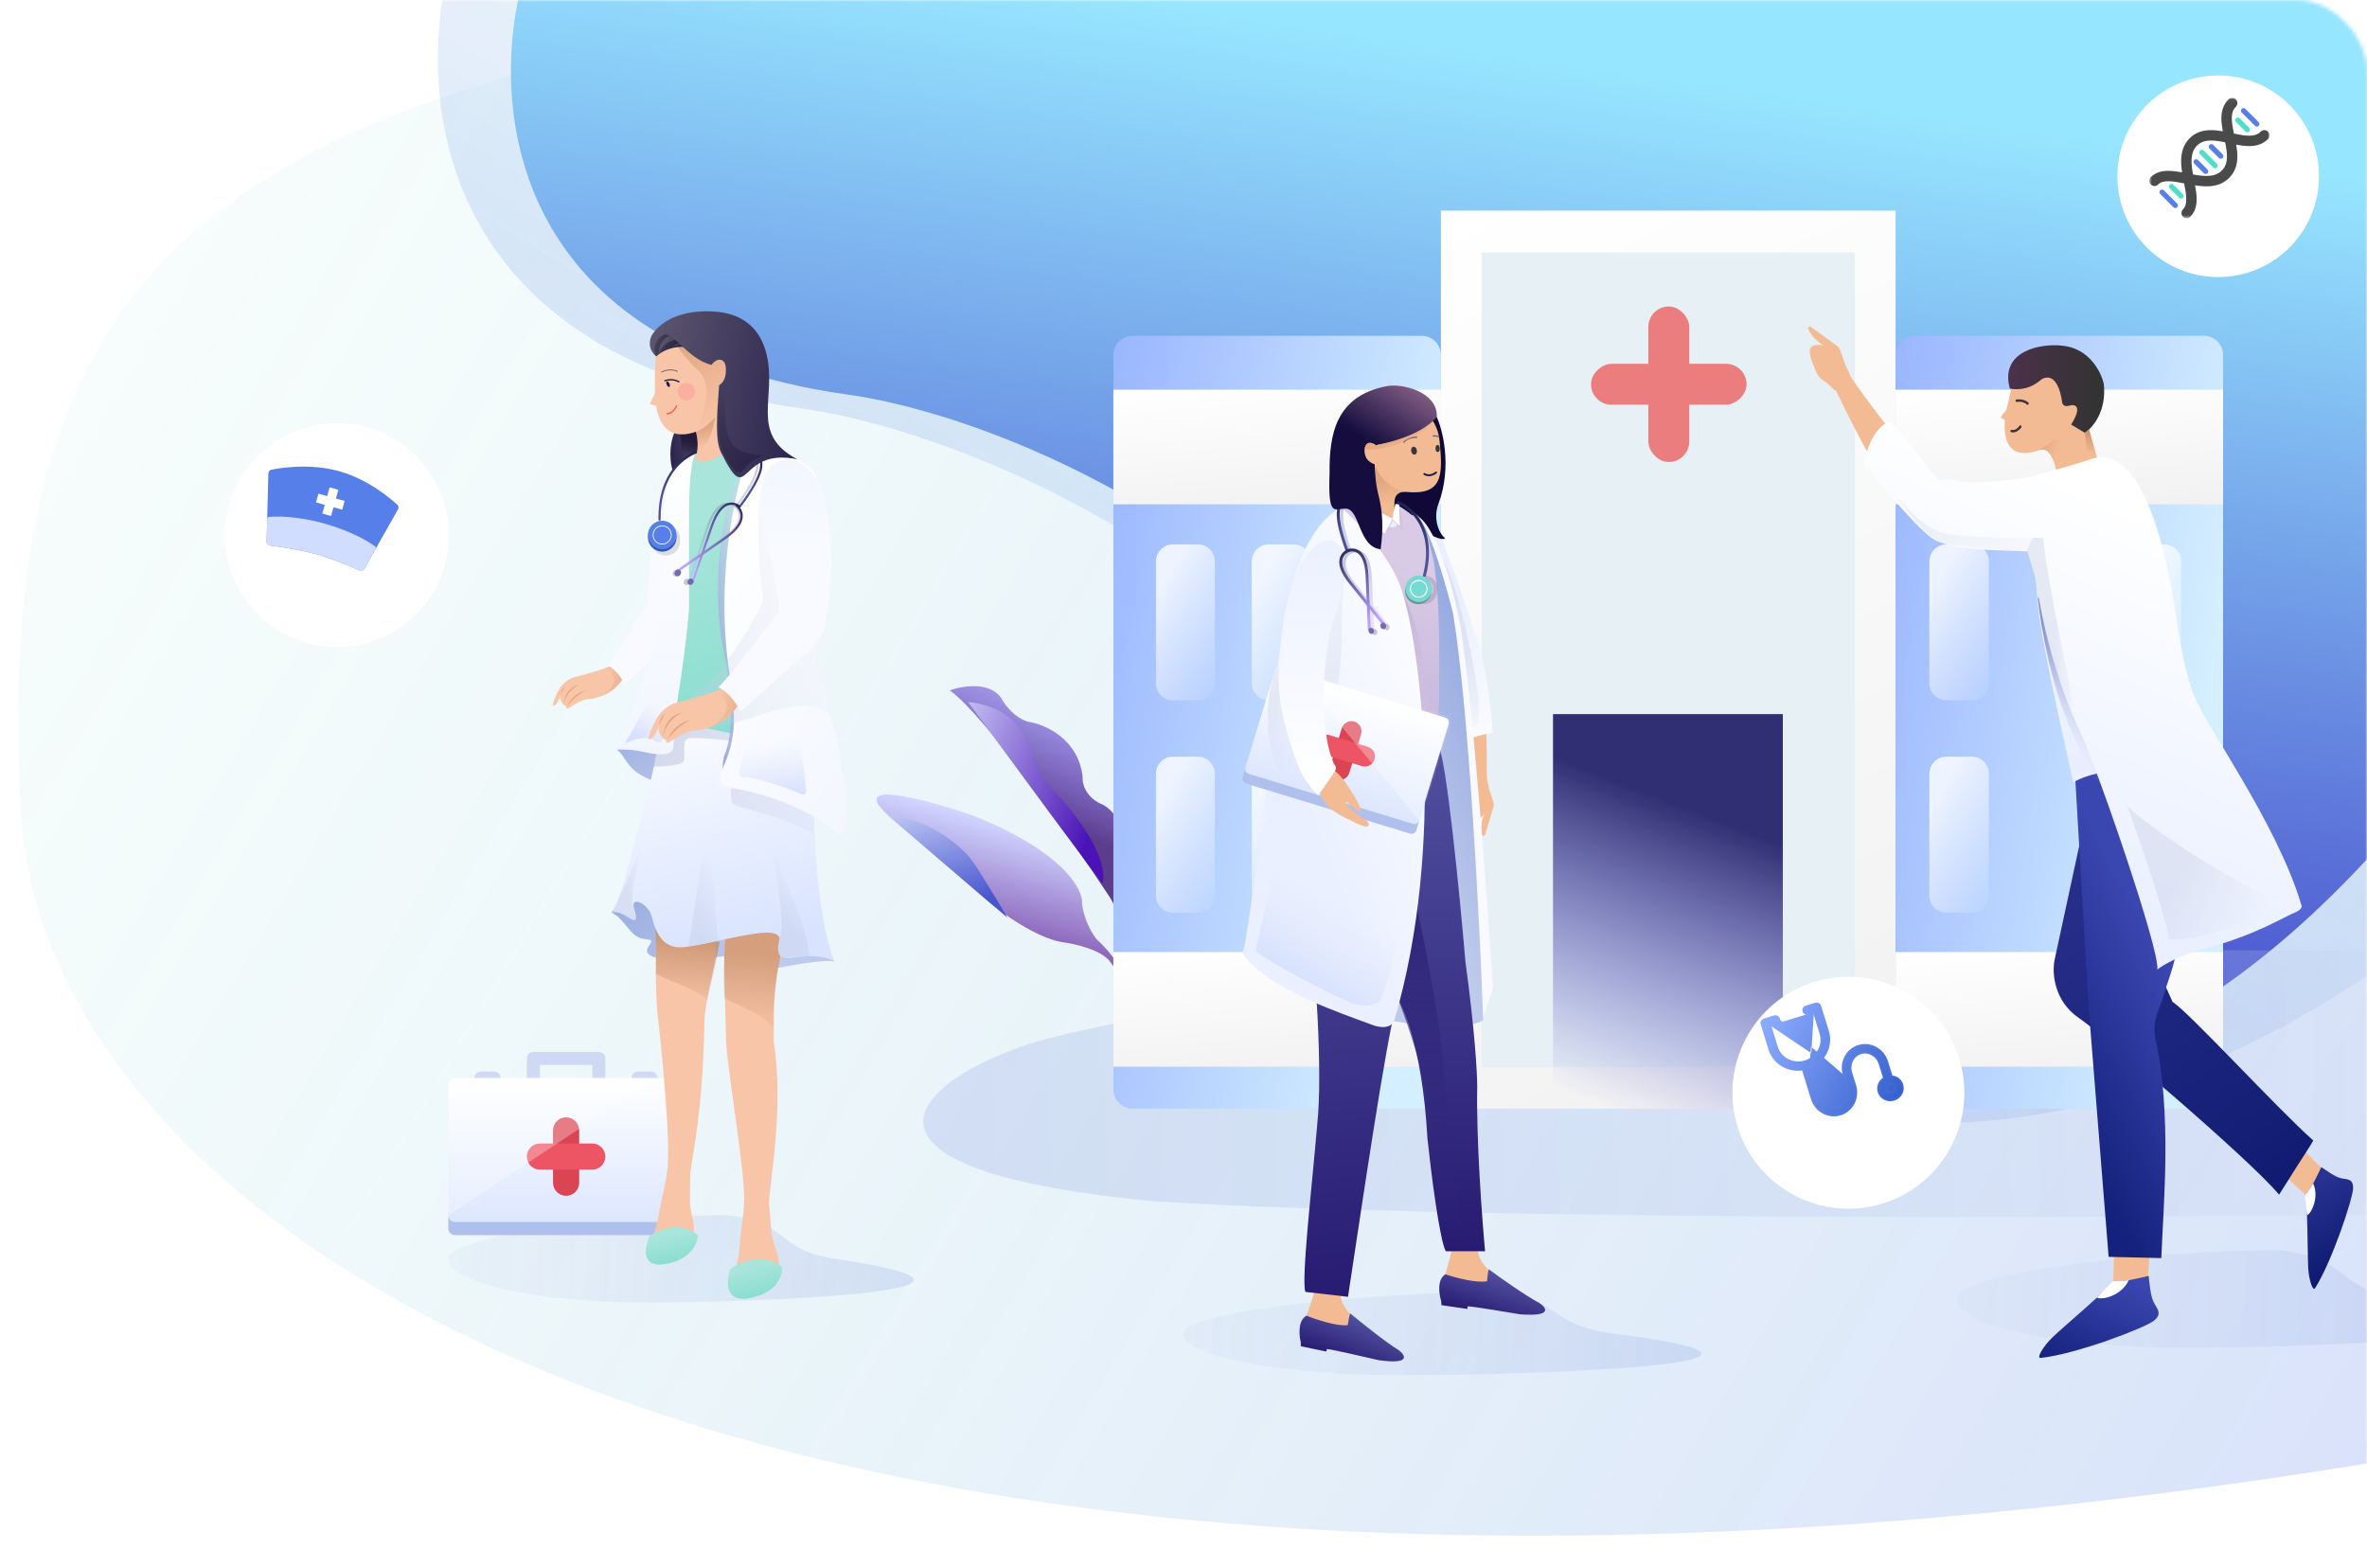 <svg width="655" height="434" viewBox="0 0 655 434" fill="none" xmlns="http://www.w3.org/2000/svg" preserveAspectRatio="none">
<mask id="mask0" mask-type="alpha" maskUnits="userSpaceOnUse" x="-445" y="0" width="1100" height="444">
<rect x="-445" width="1100" height="444" rx="19.469" fill="#F7F8FC"/>
</mask>
<g mask="url(#mask0)">
<path opacity="0.6" d="M455.231 -125.165C720.497 -359.575 671.667 -139.925 725.535 18.604L674.688 401.662C223.392 479.628 11.824 346.755 5.675 223.642C-0.475 100.529 37.149 43.281 168.805 14.229C279.87 -10.28 385.876 -68.754 455.231 -125.165Z" fill="url(#paint0_linear)"/>
<path opacity="0.2" d="M221.488 112.973C116.704 98.231 114.158 21.292 125.982 -15.334H677.871V253.565C526.153 371.498 422.733 279.954 389.988 219.44C337.051 145.186 255.598 117.523 221.488 112.973Z" fill="url(#paint1_linear)"/>
<path d="M234.314 109.15C137.254 95.501 134.895 24.265 145.848 -9.647H657.056V235.498C533.732 371.083 420.725 263.756 390.394 207.727C341.358 138.976 265.909 113.363 234.314 109.15Z" fill="url(#paint2_linear)"/>
<path opacity="0.3" d="M289.778 287.404C422.82 253.982 740.874 262.834 811.522 267.998C855.985 275.019 823.733 280.796 802.049 282.806C754.341 289.981 911.715 301.081 1013.54 309.145C1112.21 312.515 1074.11 319.925 1042.72 323.21C756.811 340.406 406.541 338.517 318.223 332.291C221.962 322.951 256.818 296.366 289.778 287.404Z" fill="url(#paint3_linear)"/>
<path d="M303.416 259.841C315.407 270.859 313.804 282.196 311.915 285.111L311.082 284.872C313.375 279.397 309.856 269.356 307.398 266.396C305.163 262.868 297.341 261.104 293.709 260.663C286.517 259.321 277.224 252.625 273.476 249.445L245.993 225.774C233.906 215.089 256.598 221.3 269.455 225.742C294.357 235.774 299.819 246.181 299.437 250.13C299.956 254.609 302.306 258.47 303.416 259.841Z" fill="url(#paint4_linear)"/>
<path d="M268.897 237.993C271.465 241.616 276.544 250.109 278.763 253.903C276.145 251.709 255.464 233.988 245.45 225.402C257.691 226.75 266.182 234.358 268.897 237.993Z" fill="url(#paint5_linear)"/>
<path d="M307.12 248.282C311.921 255.891 313.336 274.513 313.221 280.177L314.518 280.071C315.393 269.56 312.367 255.68 310.967 252.751C309.731 250.417 310.144 248.034 310.505 247.134C314.354 230.463 308.143 223.695 304.556 222.395C300.21 220.317 299.439 216.582 299.596 214.974C298.37 204.288 288.969 200.334 284.421 199.693C280.851 198.595 278.258 195.27 277.408 193.745C274.534 188.414 266.492 189.713 262.831 191.029C272.817 198.211 296.517 232.191 307.12 248.282Z" fill="url(#paint6_linear)"/>
<path d="M284.591 206.464C282.041 197.217 272.413 194.49 267.917 194.283C280.191 211.026 304.825 244.509 305.171 244.491C306.83 236.074 295.681 222.688 289.899 217.048C288.079 215.403 285.602 209.307 284.591 206.464Z" fill="url(#paint7_linear)"/>
<path d="M524.542 58.268H398.731V306.77H524.542V58.268Z" fill="url(#paint8_linear)"/>
<path d="M513.278 69.879H409.996V295.333H513.278V69.879Z" fill="#E7F0F4"/>
<path d="M493.349 197.595H429.751V306.77H493.349V197.595Z" fill="url(#paint9_linear)"/>
<path d="M393.412 92.927H313.42C310.481 92.927 308.1 95.308 308.1 98.247V301.45C308.1 304.388 310.481 306.77 313.42 306.77H393.412C396.35 306.77 398.732 304.388 398.732 301.45V98.247C398.732 95.308 396.35 92.927 393.412 92.927Z" fill="url(#paint10_linear)"/>
<path d="M398.732 107.83H308.1V139.542H398.732V107.83Z" fill="url(#paint11_linear)"/>
<path opacity="0.8" d="M331.476 150.633H324.579C321.986 150.633 319.883 152.736 319.883 155.329V189.086C319.883 191.68 321.986 193.783 324.579 193.783H331.476C334.07 193.783 336.173 191.68 336.173 189.086V155.329C336.173 152.736 334.07 150.633 331.476 150.633Z" fill="url(#paint12_linear)"/>
<path opacity="0.8" d="M357.99 150.633H351.094C348.5 150.633 346.397 152.736 346.397 155.329V189.086C346.397 191.68 348.5 193.783 351.094 193.783H357.99C360.584 193.783 362.687 191.68 362.687 189.086V155.329C362.687 152.736 360.584 150.633 357.99 150.633Z" fill="url(#paint13_linear)"/>
<path d="M389.201 150.633H372.911V193.783H389.201V150.633Z" fill="#5BA5DA"/>
<path opacity="0.8" d="M331.476 209.379H324.579C321.986 209.379 319.883 211.482 319.883 214.076V247.833C319.883 250.427 321.986 252.529 324.579 252.529H331.476C334.07 252.529 336.173 250.427 336.173 247.833V214.076C336.173 211.482 334.07 209.379 331.476 209.379Z" fill="url(#paint14_linear)"/>
<path opacity="0.8" d="M357.99 209.379H351.094C348.5 209.379 346.397 211.482 346.397 214.076V247.833C346.397 250.427 348.5 252.529 351.094 252.529H357.99C360.584 252.529 362.687 250.427 362.687 247.833V214.076C362.687 211.482 360.584 209.379 357.99 209.379Z" fill="url(#paint15_linear)"/>
<path d="M389.201 209.379H372.911V252.529H389.201V209.379Z" fill="#5BA5DA"/>
<path d="M398.732 263.446H308.1V295.159H398.732V263.446Z" fill="url(#paint16_linear)"/>
<path d="M609.855 92.927H529.863C526.924 92.927 524.543 95.308 524.543 98.247V301.45C524.543 304.388 526.924 306.77 529.863 306.77H609.855C612.793 306.77 615.175 304.388 615.175 301.45V98.247C615.175 95.308 612.793 92.927 609.855 92.927Z" fill="url(#paint17_linear)"/>
<path d="M615.175 107.83H524.543V139.542H615.175V107.83Z" fill="url(#paint18_linear)"/>
<path opacity="0.8" d="M598.867 150.633H591.797C589.203 150.633 587.101 152.736 587.101 155.329V189.086C587.101 191.68 589.203 193.783 591.797 193.783H598.867C601.461 193.783 603.564 191.68 603.564 189.086V155.329C603.564 152.736 601.461 150.633 598.867 150.633Z" fill="url(#paint19_linear)"/>
<path opacity="0.8" d="M545.667 150.633H538.597C536.003 150.633 533.9 152.736 533.9 155.329V189.086C533.9 191.68 536.003 193.783 538.597 193.783H545.667C548.261 193.783 550.363 191.68 550.363 189.086V155.329C550.363 152.736 548.261 150.633 545.667 150.633Z" fill="url(#paint20_linear)"/>
<path opacity="0.8" d="M598.867 209.379H591.797C589.203 209.379 587.101 211.482 587.101 214.076V247.833C587.101 250.427 589.203 252.529 591.797 252.529H598.867C601.461 252.529 603.564 250.427 603.564 247.833V214.076C603.564 211.482 601.461 209.379 598.867 209.379Z" fill="url(#paint21_linear)"/>
<path opacity="0.8" d="M545.667 209.379H538.597C536.003 209.379 533.9 211.482 533.9 214.076V247.833C533.9 250.427 536.003 252.529 538.597 252.529H545.667C548.261 252.529 550.363 250.427 550.363 247.833V214.076C550.363 211.482 548.261 209.379 545.667 209.379Z" fill="url(#paint22_linear)"/>
<path d="M615.175 263.446H524.543V295.159H615.175V263.446Z" fill="url(#paint23_linear)"/>
<g opacity="0.7">
<rect x="456.127" y="84.809" width="11.324" height="43.03" rx="5.662" fill="#ED4C4C"/>
<rect x="440.274" y="111.986" width="11.324" height="43.03" rx="5.662" transform="rotate(-90 440.274 111.986)" fill="#ED4C4C"/>
</g>
<path opacity="0.3" d="M124.071 348.323C124.071 355.009 148.977 360.429 178.205 360.429C207.432 360.429 292.531 357.507 231.126 348.323C214.159 345.786 219.006 338.305 201.231 336.217C172.004 336.217 124.071 341.637 124.071 348.323Z" fill="url(#paint24_linear)"/>
<path opacity="0.3" d="M327.449 369.023C327.449 375.374 355.172 380.523 387.706 380.523C420.241 380.523 514.966 377.747 446.615 369.023C427.728 366.613 433.124 359.506 413.338 357.524C380.804 357.524 327.449 362.672 327.449 369.023Z" fill="url(#paint25_linear)"/>
<path d="M176.557 300.118H180.177C181.176 300.118 181.987 299.307 181.987 298.307C181.987 297.307 181.176 296.499 180.177 296.499H176.557C175.558 296.499 174.747 297.308 174.747 298.307C174.747 299.306 175.558 300.118 176.557 300.118Z" fill="#D0D9F3"/>
<path d="M133.12 300.118H136.739C137.739 300.118 138.55 299.307 138.55 298.307C138.55 297.307 137.739 296.499 136.739 296.499H133.12C132.12 296.499 131.309 297.308 131.309 298.307C131.309 299.306 132.12 300.118 133.12 300.118Z" fill="#D0D9F3"/>
<path d="M147.598 291.069H165.699C166.698 291.069 167.509 291.878 167.509 292.878V303.737C167.509 304.737 166.698 305.548 165.699 305.548H147.598C146.599 305.548 145.79 304.737 145.79 303.737V292.878C145.79 291.878 146.599 291.069 147.598 291.069ZM149.409 301.929H163.888V294.688H149.409V301.929Z" fill="#D0D9F3"/>
<path d="M124.071 339.937C124.071 340.937 124.88 341.745 125.879 341.745H187.417C188.417 341.745 189.228 340.936 189.228 339.937V300.118C189.228 299.118 188.417 298.307 187.417 298.307H125.879C124.88 298.307 124.071 299.118 124.071 300.118V339.937Z" fill="url(#paint26_linear)"/>
<path d="M125.879 338.127H187.417C188.417 338.127 189.228 337.315 189.228 336.316V339.938C189.228 340.937 188.417 341.746 187.417 341.746H125.879C124.88 341.746 124.071 340.937 124.071 339.938V336.316C124.071 337.315 124.88 338.127 125.879 338.127Z" fill="#AFC0EC"/>
<path d="M153.028 327.267C153.028 329.266 154.651 330.886 156.649 330.886C158.648 330.886 160.268 329.266 160.268 327.267V312.788C160.268 310.789 158.648 309.167 156.649 309.167C154.651 309.167 153.028 310.789 153.028 312.788V327.267Z" fill="#DA4453"/>
<path d="M145.79 320.026C145.79 322.025 147.407 323.648 149.409 323.648H163.888C165.887 323.648 167.509 322.025 167.509 320.026C167.509 318.027 165.887 316.407 163.888 316.407H149.409C147.407 316.407 145.79 318.027 145.79 320.026Z" fill="#ED5564"/>
<mask id="mask1" mask-type="alpha" maskUnits="userSpaceOnUse" x="124" y="298" width="66" height="44">
<path d="M124.071 339.937C124.071 340.937 124.88 341.745 125.879 341.745H187.417C188.417 341.745 189.228 340.936 189.228 339.937V300.118C189.228 299.118 188.417 298.307 187.417 298.307H125.879C124.88 298.307 124.071 299.118 124.071 300.118V339.937Z" fill="url(#paint27_linear)"/>
</mask>
<g mask="url(#mask1)">
<path opacity="0.3" d="M123.921 336.402C146.102 321.728 190.583 292.311 191.059 292.025L122.374 290.955L123.921 336.402Z" fill="white"/>
</g>
<path d="M171.147 183.133C170.217 183.673 167.61 184.966 164.622 185.818C163.223 186.225 160.086 187.121 158.735 187.451C158.263 187.545 156.978 188.085 155.613 189.501C154.511 190.709 153.327 193.401 152.915 195.004C152.802 195.582 154.135 195.486 155.091 192.462C154.917 193.312 155.241 194.846 156.783 195.545C156.586 196.022 156.687 196.603 158.662 195.108C159.465 194.585 161.398 193.515 162.703 193.423C164.858 193.37 169.835 192.132 172.501 187.604L171.147 183.133Z" fill="#F9C5A8"/>
<path opacity="0.5" d="M165.47 192.932C169.02 191.285 169.723 189.269 169.89 188.521C170.082 187.664 168.793 186.078 167.63 184.773C168.021 184.605 168.411 184.437 168.806 184.282C169.201 184.126 172.512 187.625 172.512 187.625C170.318 191.021 167.113 192.621 165.47 192.932Z" fill="url(#paint28_linear)"/>
<path d="M160.256 189.48C159.064 189.99 156.561 191.74 156.088 194.667C156.097 193.246 156.944 190.219 160.256 189.48Z" fill="#E3A380"/>
<path d="M156.432 189.794C156.089 190.387 155.38 191.693 155.287 192.169C155.257 191.689 155.444 190.542 156.432 189.794Z" fill="#E3A380"/>
<path d="M162.035 191.199C161.066 191.196 158.678 192.04 156.874 195.449C157.786 194.266 160.094 191.76 162.035 191.199Z" fill="#E3A380"/>
<path d="M190.928 142.223C189.098 138.092 192.732 127.858 188.317 128.964C179.418 131.193 180.392 155.819 179.071 167.265C175.431 172.07 169.811 182.452 168.045 184.026C170.708 185.398 172.315 188.143 172.785 189.344C176.401 186.061 184.354 178.89 187.236 176.466C190.117 174.042 190.999 171.731 191.08 170.879C192.883 161.212 193.077 151.98 190.928 142.223Z" fill="url(#paint29_linear)"/>
<path d="M170.654 207.428C175.339 210.426 170.552 220.08 215.252 219.393C205.657 209.108 191.875 194.635 170.654 207.428Z" fill="url(#paint30_linear)"/>
<path d="M177.769 259.746C174.287 259.056 172.842 254.17 169.178 252.477L176.186 245.063L221.444 244.015L230.99 266.264C230.532 265.288 221.919 266.555 217.984 267.338C207.197 269.321 206.081 267.504 207.535 265.238C208.465 262.843 198.898 265.073 192.699 265.404C179.921 266.086 177.592 264.146 179.721 261.531C180.773 259.746 180.207 260.229 177.769 259.746Z" fill="url(#paint31_linear)"/>
<path d="M182.499 334.979C182.895 332.484 184.688 325.455 184.639 323.74L191.014 323.948L190.905 332.852C191.04 335.403 192.263 338.253 192.017 340.928C191.612 345.332 189.698 347.552 183.034 349.079C177.279 349.659 179.351 345.144 180.16 343.225C181.28 340.571 181.916 338.647 182.499 334.979Z" fill="#F9C5A8"/>
<path d="M182.111 281.995C180.786 270.66 181.912 250.868 182.111 249.592C182.948 244.212 194.692 253.935 197.649 259.314C199.705 263.054 194.711 275.984 194.906 284.107C194.383 307.607 191.92 317.751 190.94 324.931C187.372 324.768 187.146 324.61 184.585 324.384C185.868 317.525 182.92 288.914 182.111 281.995Z" fill="#F9C5A8"/>
<path opacity="0.8" d="M199.135 260.704C198.573 264.202 196.887 271.01 195.762 277.006C195.025 274.795 185.775 271.635 181.487 269.511C181.562 265.219 181.625 256.548 181.273 256.196L199.135 260.704Z" fill="url(#paint32_linear)"/>
<path d="M204.754 343.946C204.918 341.318 206.103 333.895 205.871 332.098L212.723 332.14L213.536 341.484C213.949 344.156 215.557 347.112 215.573 349.926C215.6 354.556 213.782 356.938 206.802 358.722C200.699 359.489 202.445 354.695 203.112 352.661C204.034 349.846 204.514 347.81 204.754 343.946Z" fill="#F9C5A8"/>
<path d="M200.918 257.957C201.757 256.936 203.94 259.568 209.008 254.875C224.901 249.207 218.877 257.197 215.987 265.051C214.039 270.342 214.104 281.128 214.104 288.241C217.023 306.672 213.051 326.079 212.753 333.638C208.913 333.565 208.655 333.406 205.888 333.239C206.544 326.008 201.12 295.256 200.918 287.97C200.523 273.679 200.079 258.977 200.918 257.957Z" fill="#F9C5A8"/>
<path opacity="0.6" d="M200.447 276.256C200.072 268.386 200.644 259.718 200.644 259.718L217.311 256.956C216.052 263.68 213.167 278.254 214.291 284.812C210.919 280.315 204.632 278.38 200.447 276.256Z" fill="url(#paint33_linear)"/>
<path d="M216.382 350.505C210.429 346.286 204.336 349.276 202.033 351.299C199.696 359.051 204.404 359.823 207.049 359.239C215.049 357.972 216.604 352.889 216.382 350.505Z" fill="url(#paint34_linear)"/>
<path d="M182.467 204.884C184.362 195.478 186.484 186.465 186.047 184.395L217.883 182.072C217.999 184.703 219.758 190.695 220.435 193.854C222.518 203.566 222.764 205.754 223.383 210.224C224.001 214.693 225.175 221.017 225.325 227.184C225.619 239.246 226.996 255.914 230.971 266.385C231.007 266.455 231.035 266.528 231.054 266.602C231.026 266.53 230.999 266.458 230.971 266.385C230.04 264.587 223.562 264.187 219.816 264.891C216.313 265.548 215.085 263.769 215.729 260.671C217.02 254.458 198.606 261.158 189.123 262.091C182.27 262.764 181.009 255.838 180.298 253.433C179.198 249.714 174.118 247.752 175.537 251.626C177.396 258.396 172.875 251.425 169.488 252.464C170.936 250.755 175.017 236.293 176.756 228.615C180.102 216.508 180.799 213.161 182.467 204.884Z" fill="url(#paint35_linear)"/>
<path opacity="0.7" d="M189.204 210.613C188.605 211.812 183.333 212.112 180.96 212.112L183.583 196.935L205.319 198.996L225.18 222.231C225.305 223.355 225.48 226.615 225.18 230.663C210.94 223.73 204.382 223.917 202.695 222.231C201.346 220.882 203.382 210.239 204.194 205.179C201.196 204.742 192.989 204.093 190.891 204.242C188.267 204.43 189.954 209.114 189.204 210.613Z" fill="url(#paint36_linear)"/>
<path d="M193.099 341.75C187.948 337.594 181.997 340.288 179.665 342.155C176.77 349.469 181.081 350.318 183.599 349.828C191.165 348.817 193.085 344.022 193.099 341.75Z" fill="url(#paint37_linear)"/>
<path d="M185.51 125.523C185.51 121.524 186.885 119.219 187.573 117.271L194.621 115.207L196.169 123.288L189.636 134.119C189.75 133.145 185.51 133.775 185.51 125.523Z" fill="url(#paint38_linear)"/>
<path d="M189.12 129.305L193.246 125.695L193.762 117.271C192.787 117.099 190.77 116.755 187.057 118.818C189.979 121.053 187.4 129.305 189.12 129.305Z" fill="url(#paint39_linear)"/>
<path d="M203.57 125.179L191.707 125.523C179.501 136.526 192.567 170.395 181.736 200.997C194.63 198.418 205.353 207.03 214.573 201.513C227.259 193.921 205.289 165.237 205.289 165.237L207.524 129.477L203.57 125.179Z" fill="url(#paint40_linear)"/>
<path d="M200.449 181.348C195.332 155.612 202.33 133.25 206.469 125.285H208.915L212.678 198.092L201.014 215.588C199.509 214.083 200.01 210.571 200.449 209.003C203.76 201.478 201.829 187.431 200.449 181.348Z" fill="url(#paint41_linear)"/>
<path d="M190.667 141.512C190.667 133.403 191.457 125.861 192.73 125.351C189.566 126.205 186.223 129.305 185.117 132.572C183.779 136.526 182.464 150.624 183.786 158.02C184.727 163.282 182.171 174.422 180.96 178.947C177.4 192.251 173.852 197.645 170.654 207.428C172.903 207.428 174.589 207.261 178.711 208.178C183.77 209.302 186.394 208.74 186.394 206.491C186.394 203.126 186.769 198.434 187.705 192.251C188.642 186.067 189.767 178.947 190.667 168.641V141.512Z" fill="url(#paint42_linear)"/>
<path d="M201.779 185.863C197.715 157.719 204.099 132.496 207.799 123.404C207.799 123.404 223.504 126.039 225.568 131.196C231.757 151.483 222.027 173.024 227.239 189.134C232.912 206.67 235.891 225.407 233.132 231.427C231.025 230.524 223.504 221.628 200.838 217.657C198.224 217.199 199.584 213.581 200.462 211.449C204.526 202.418 203.001 194.329 201.779 185.863Z" fill="url(#paint43_linear)"/>
<g filter="url(#filter0_f)">
<path d="M204.465 213.659C207.1 206.196 207.119 194.983 204.508 188.83C204.266 188.259 204.673 187.592 205.291 187.642C220.476 188.88 222.453 210.488 223.067 218.941C223.111 219.546 222.503 219.977 221.94 219.75C218.385 218.31 210.051 215.131 205.439 214.995C204.785 214.975 204.247 214.276 204.465 213.659Z" fill="url(#paint44_linear)"/>
</g>
<g filter="url(#filter1_f)">
<path d="M183.307 204.693C184.742 196.475 185.115 192.275 185.905 188.661C186.077 187.875 185.155 187.29 184.579 187.852C179.174 193.118 176.987 199.196 173.033 205.351C172.948 205.483 172.937 205.659 173.091 205.628C174.017 205.442 178.173 202.802 181.79 205.239C182.346 205.614 183.191 205.354 183.307 204.693Z" fill="url(#paint45_linear)"/>
</g>
<g opacity="0.15">
<ellipse rx="3.927" ry="3.963" transform="matrix(-1.004 0.016 0.016 0.995 184.25 149.789)" fill="#2E2846"/>
<ellipse rx="3.927" ry="3.963" transform="matrix(-1.004 0.016 0.016 0.995 184.24 149.131)" fill="#2E2846"/>
<path d="M181.72 149.173C181.743 150.566 182.89 151.675 184.281 151.652C185.671 151.629 186.782 150.483 186.759 149.09C186.736 147.697 185.589 146.588 184.198 146.611C182.807 146.634 181.697 147.78 181.72 149.173Z" fill="#2E2846" stroke="white" stroke-width="0.219"/>
</g>
<path d="M195.023 124.491C190.759 125.109 182.288 129.829 182.517 143.765" stroke="url(#paint46_linear)" stroke-width="0.616" stroke-linecap="round"/>
<ellipse rx="3.927" ry="3.963" transform="matrix(-1.004 0.016 0.016 0.995 183.254 148.685)" fill="#3056B9"/>
<ellipse rx="3.927" ry="3.963" transform="matrix(-1.004 0.016 0.016 0.995 183.243 148.027)" fill="#567FEA"/>
<path d="M180.724 148.068C180.747 149.461 181.894 150.57 183.285 150.547C184.676 150.525 185.786 149.379 185.763 147.985C185.741 146.592 184.593 145.483 183.202 145.506C181.812 145.529 180.701 146.675 180.724 148.068Z" stroke="white" stroke-width="0.219"/>
<g opacity="0.25">
<path d="M208.088 125.741C210.806 127.472 210.221 131.358 203.904 139.899" stroke="url(#paint47_linear)" stroke-width="0.619" stroke-linecap="round"/>
<path d="M203.648 140.211C202.367 139.194 198.662 137.727 195.917 145.584L190.702 160.797" stroke="url(#paint48_linear)" stroke-width="0.616" stroke-linecap="round"/>
<ellipse rx="0.809" ry="0.911" transform="matrix(-0.84 -0.535 0.539 -0.847 190.04 161.004)" fill="#2C2748"/>
<path d="M203.257 139.919C204.553 140.933 206.904 144.238 200.177 148.958L187.129 158" stroke="url(#paint49_linear)" stroke-width="0.616" stroke-linecap="round"/>
<ellipse rx="0.874" ry="0.957" transform="matrix(0.922 0.355 0.404 -0.927 187.054 158.593)" fill="#2C2748"/>
</g>
<path d="M209.137 125.706C211.855 127.437 211.27 131.322 204.954 139.863" stroke="url(#paint50_linear)" stroke-width="0.619" stroke-linecap="round"/>
<path d="M204.698 140.176C203.416 139.159 199.711 137.692 196.967 145.55L191.751 160.762" stroke="url(#paint51_linear)" stroke-width="0.616" stroke-linecap="round"/>
<ellipse rx="0.809" ry="0.911" transform="matrix(-0.84 -0.535 0.539 -0.847 191.089 160.969)" fill="url(#paint52_linear)"/>
<path d="M203.76 139.847C205.057 140.861 207.408 144.166 200.681 148.886L187.633 157.928" stroke="url(#paint53_linear)" stroke-width="0.616" stroke-linecap="round"/>
<ellipse rx="0.874" ry="0.957" transform="matrix(0.922 0.355 0.404 -0.927 187.558 158.521)" fill="url(#paint54_linear)"/>
<path d="M181.235 106.586C181.283 104.431 180.985 100.285 182.154 93.736C190.316 79.64 201.571 90.451 206.65 95.622C211.301 100.498 205.647 107.266 204.148 110.166C198.474 116.355 196.774 117.558 195.442 118.233C182.67 124.706 180.985 113.746 181.235 106.586Z" fill="#F9C5A8"/>
<path d="M192.042 101.454C191.514 100.85 188.603 97.843 187.572 95.952L188.947 95.608C191.469 96.411 203.045 98.359 203.045 101.11C202.013 114.348 193.772 119.78 192.558 119.334C198.919 105.408 193.245 102.829 192.042 101.454Z" fill="url(#paint55_linear)"/>
<path d="M192.457 126.498C193.557 123.747 192.915 120.309 192.457 118.933L200.881 114.635L201.912 123.919C201.798 124.206 201.087 125.054 199.162 126.154C194.348 128.733 192.457 127.701 192.457 126.498Z" fill="#F9C5A8"/>
<path d="M197.958 115.323C196.067 117.558 193.717 119.163 192.628 119.449C193.66 124.091 192.628 125.81 192.457 126.498C194.863 125.123 196.927 121.168 197.958 115.323Z" fill="url(#paint56_linear)"/>
<path d="M195.019 97.712C188.825 94.07 183.132 96.999 181.651 98.615C180.25 97.538 180.346 95.52 180.571 94.622C180.786 93.006 182.546 92.153 183.399 91.929C188.354 91.39 193.852 95.827 195.019 97.712Z" fill="url(#paint57_linear)"/>
<path opacity="0.4" d="M188.789 92.938C183.51 91.645 182.28 95.721 182.325 97.92C183.726 93.504 189.212 93.386 191.276 93.969L188.789 92.938Z" fill="url(#paint58_linear)"/>
<path opacity="0.4" d="M195.052 96.309C190.842 93.268 187.127 94.808 185.897 96.139C189.277 94.343 194.337 96.338 195.263 97.898L195.052 96.309Z" fill="url(#paint59_linear)"/>
<path d="M183.671 92.656C180.751 94.203 180.709 97.313 181.651 98.615C179.066 96.568 179.766 93.778 180.439 92.656C183.456 87.916 189.592 86.52 192.914 86.25C205.779 85.207 210.472 91.371 212.094 97.945C215.08 110.049 207.249 119.987 220.581 127.07C203.733 123.631 207.567 141.284 199.51 125.169C197.917 121.984 198.294 115.488 198.995 106.6C200.867 105.43 200.867 103.242 200.867 102.156C200.867 98.881 198.294 98.881 196.89 100.986C190.341 99.349 186.131 91.63 183.671 92.656Z" fill="url(#paint60_linear)"/>
<path d="M199.95 105.924C199.538 106.336 199.091 106.669 198.919 106.783C199.435 107.643 197.497 120.672 200.259 125.731C202.305 129.479 203.819 131.165 204.944 130.603C205.693 130.603 206.707 128.496 207.567 127.98C209.286 126.948 208.533 127.138 210.94 126.106C203.375 125.075 200.638 123.803 200.638 113.488C200.638 110.737 200.466 109.19 199.95 105.924Z" fill="url(#paint61_linear)"/>
<path d="M184.003 105.348C184.873 105.097 185.73 104.961 186.633 105.176C187.037 105.273 187.523 105.394 187.846 105.67" stroke="#201947" stroke-width="0.371" stroke-linecap="round" stroke-linejoin="round"/>
<path d="M183.055 102.935C184 102.531 184.949 102.26 185.996 102.378C186.465 102.431 187.03 102.5 187.432 102.767" stroke="#656274" stroke-width="0.247" stroke-linecap="round" stroke-linejoin="round"/>
<path d="M184.583 114.494C185.336 114.451 185.824 114.192 186.341 113.646C186.663 113.307 187.03 112.799 187.162 112.339" stroke="#EA5F56" stroke-width="0.371" stroke-linecap="round" stroke-linejoin="round"/>
<path d="M179.92 111.541C180.028 111.256 180.976 109.293 181.436 108.348L181.879 112.283C180.008 112.063 179.794 111.697 179.92 111.541Z" fill="#F9C5A8"/>
<g opacity="0.5" filter="url(#filter2_f)">
<circle r="2.424" transform="matrix(0.912 -0.411 0.411 0.912 189.929 108.362)" fill="#FE9A9A"/>
</g>
<ellipse rx="0.403" ry="0.807" transform="matrix(0.912 -0.411 0.411 0.912 184.882 106.316)" fill="#201947"/>
<path opacity="0.7" d="M227.804 155.9C229.007 147.647 214.059 129.453 212.626 129.854C211.194 130.255 207.942 139.785 211.127 166.393C200.447 187.754 191.64 193.375 183.208 197.872C184.264 198.4 190.17 203.277 201.758 200.495C209.03 198.75 223.119 191.501 229.865 197.872C224.993 185.88 223.678 169.653 227.804 155.9Z" fill="url(#paint62_linear)"/>
<g filter="url(#filter3_f)">
<path d="M216.084 252.035C216.54 255.996 216.211 258.357 215.725 259.573C215.624 259.824 215.592 260.119 215.567 260.386C215.427 261.837 214.167 265.945 219.304 264.914C219.693 264.867 221.386 264.674 222.936 264.659C223.412 264.655 223.809 264.265 223.775 263.791C223.108 254.572 216.134 244.077 213.473 231.74C213.928 234.978 215.276 245.007 216.084 252.035Z" fill="url(#paint63_linear)"/>
</g>
<path opacity="0.7" d="M216.14 251.852C216.65 256.289 216.176 258.719 215.599 259.78C215.612 261.479 213.528 265.9 219.36 264.731C219.825 264.674 222.155 264.41 223.875 264.49C223.615 255.059 216.274 244.289 213.529 231.556C213.984 234.795 215.331 244.823 216.14 251.852Z" fill="url(#paint64_linear)"/>
<path opacity="0.7" d="M194.261 238.432C195.208 235.118 196.704 233.665 196.958 235.884C196.794 237.808 198.039 253.565 198.699 260.271C196.043 260.838 190.975 261.961 190.5 261.814C191.593 255.918 193.504 241.082 194.261 238.432Z" fill="url(#paint65_linear)"/>
<path opacity="0.7" d="M174.995 247.359C174.861 249.976 174.96 250.108 175.154 250.956C175.347 251.805 175.427 252.144 175.533 252.482C175.992 253.945 175.706 254.569 175.472 254.64C174.969 254.792 173.562 253.789 172.761 253.316C172.115 252.836 170.209 252.079 169.29 252.471C170.32 251.043 175.096 240.198 177.387 234.352C176.646 237.597 175.129 244.741 174.995 247.359Z" fill="url(#paint66_linear)"/>
<path d="M202.773 189.01C201.584 189.7 198.249 191.354 194.428 192.443C192.638 192.964 188.627 194.111 186.898 194.532C186.295 194.652 184.651 195.343 182.905 197.154C181.495 198.699 179.981 202.143 179.454 204.192C179.31 204.932 181.015 204.809 182.238 200.941C182.015 202.029 182.429 203.991 184.401 204.884C184.15 205.495 184.279 206.237 186.805 204.325C187.832 203.656 190.305 202.287 191.973 202.17C194.73 202.102 201.095 200.519 204.505 194.728L202.773 189.01Z" fill="#F9C5A8"/>
<path opacity="0.5" d="M195.513 201.543C200.053 199.436 200.952 196.858 201.166 195.901C201.411 194.805 199.762 192.776 198.275 191.108C198.775 190.893 199.274 190.678 199.779 190.479C200.284 190.28 204.519 194.755 204.519 194.755C201.712 199.099 197.614 201.145 195.513 201.543Z" fill="url(#paint67_linear)"/>
<path d="M188.844 197.128C187.319 197.78 184.118 200.018 183.513 203.761C183.525 201.944 184.609 198.073 188.844 197.128Z" fill="#E3A380"/>
<path d="M183.953 197.53C183.515 198.289 182.609 199.958 182.49 200.567C182.451 199.953 182.69 198.486 183.953 197.53Z" fill="#E3A380"/>
<path d="M191.118 199.326C189.879 199.321 186.825 200.402 184.517 204.762C185.683 203.249 188.636 200.044 191.118 199.326Z" fill="#E3A380"/>
<path d="M228.073 136.686C225.732 131.403 221.866 126.032 216.218 127.447C204.837 130.297 215.135 156.277 215.597 169.199C210.941 175.345 201.065 188.139 198.806 190.152C202.212 191.906 204.266 195.418 204.868 196.954C209.493 192.755 219.665 183.583 223.35 180.483C227.035 177.382 228.163 174.427 228.267 173.337C230.573 160.973 230.821 149.166 228.073 136.686Z" fill="url(#paint68_linear)"/>
<path opacity="0.3" d="M541.48 359.432C541.48 366.904 570.241 372.961 603.992 372.961C637.744 372.961 736.015 369.696 665.106 359.432C645.512 356.596 651.11 348.236 630.584 345.904C596.832 345.904 541.48 351.961 541.48 359.432Z" fill="url(#paint69_linear)"/>
<path d="M406.225 206.644C405.084 206.787 403.581 206.735 402.972 206.69C403.392 205.884 405.208 204.696 406.064 204.202L406.225 206.644Z" fill="url(#paint70_linear)"/>
<path d="M413.336 223.056C413.633 222.095 412.044 219.08 411.809 216.965C411.575 214.85 409.38 212.355 409.38 212.355C407.401 213.508 406.35 214.298 406.024 215.287C406.068 215.932 405.656 217.767 405.33 218.61C404.816 219.943 405.263 221.328 405.596 222.48C405.596 222.48 406.17 225.256 407.234 226.498C408.298 227.739 410.466 225.87 410.836 225.109C409.415 228.037 410.004 230.772 410.181 231.097C410.687 231.581 410.926 231.098 410.983 230.796C411.305 229.971 412.966 224.11 413.336 223.056Z" fill="#F3BB93"/>
<path d="M411.446 216.156C411.446 206.524 411.446 196.261 409.334 184.598C406.345 183.021 402.056 180.341 401.741 180.993C401.427 181.645 402.042 193.578 406.417 214.84C407.075 215.161 409.309 216.413 411.446 216.156Z" fill="#F3BB93"/>
<path d="M413.066 202.792C413.066 202.792 412.6 193.117 410.734 184.72C408.868 176.323 404.203 162.672 397.205 144.478L392.073 143.545L395.806 173.402C397.672 179.933 398.973 182.409 399.489 184.72L403.05 206.34C404.219 204.835 410.88 202.953 413.066 202.792Z" fill="url(#paint71_linear)"/>
<path opacity="0.7" d="M403.737 178.067C404.52 181.555 405.579 199.153 405.862 200.138C409.801 204.192 409.161 195.849 409.335 195.328C409.552 194.677 408.195 185.531 405.862 175.268C404.815 170.662 401.073 155.05 397.798 152.95C397.754 152.909 397.712 152.884 397.672 152.876C397.714 152.898 397.756 152.923 397.798 152.95C399.334 154.368 402.975 174.676 403.737 178.067Z" fill="url(#paint72_linear)"/>
<path d="M398.045 139.421C401.94 129.031 399.142 118.521 397.418 115.073C393.855 114.157 386.189 133.69 382.67 143.555C387.541 141.165 397.474 150.648 399.947 148.935C398.615 148.174 396.332 143.988 398.045 139.421Z" fill="#100938"/>
<path d="M398.355 121.927C397.995 118.315 396.248 115.481 394.257 114.052C383.041 105.998 378.467 116.162 376.341 121.927C374.445 127.315 378.307 132.1 380.475 133.819L374.988 138.426C379.145 145.634 381.888 145.036 385.825 144.646C388.633 144.218 386.495 144.234 386.038 142.065C385.796 140.916 385.756 138.661 386.038 137.825C386.288 137.085 386.911 135.915 389.161 136.128C399.313 137.085 399.312 131.531 398.355 121.927Z" fill="#F3BB93"/>
<path d="M380.775 129.23C382.708 134.063 387.219 135.835 388.669 135.996C385.608 136.479 385.447 138.574 386.091 142.279C384.168 142.078 381.629 138.388 380.355 135.825C380.442 135.51 379.811 129.777 380.775 129.23Z" fill="url(#paint73_linear)"/>
<path d="M397.386 130.732C396.562 131.486 395.112 131.808 394.141 131.148" stroke="#201947" stroke-width="0.528" stroke-linecap="round" stroke-linejoin="round"/>
<ellipse cx="391.293" cy="124.706" rx="0.788" ry="1.103" transform="rotate(-9.676 391.293 124.706)" fill="#383737"/>
<path d="M396.631 120.613C397.205 120.613 397.588 120.613 398.158 120.858" stroke="#656274" stroke-width="0.352" stroke-linecap="round" stroke-linejoin="round"/>
<ellipse rx="0.598" ry="0.99" transform="matrix(-1 0.024 0.024 1 397.827 124.107)" fill="#383737"/>
<path d="M392.036 120.991C391.139 120.993 390.286 121.101 389.487 121.556C389.129 121.76 388.7 122.009 388.469 122.362" stroke="#656274" stroke-width="0.352" stroke-linecap="round" stroke-linejoin="round"/>
<path d="M404.206 199.249C400.021 161.587 393.547 145.816 390.727 142.534L391.885 142.368L393.282 143.556C398.698 148.725 402.821 165.813 404.206 173.71C407.652 195.126 411.591 249.097 413.129 273.405L409.744 283.559C409.744 278.144 406.052 225.096 404.206 199.249Z" fill="#F8FAFF"/>
<path d="M410.422 282.183C409.683 284.645 374.258 287.845 344.954 264.25L394.421 217.566C401.806 202.55 395.886 161.343 391.885 142.368C395.455 145.199 400.114 161.718 402.114 169.872C406.545 196.95 409.499 256.028 410.422 282.183Z" fill="url(#paint74_linear)"/>
<path d="M385.405 143.315C381.479 144.038 376.422 141.069 373.749 138.831C373.749 139.968 366.382 142.258 363.476 148.203L362.564 207.795C382.319 207.795 390.307 209.773 397.854 205.641C397.854 199.986 398.268 199.458 398.268 185.503C398.268 177.528 398.268 171.548 397.659 162.667L396.818 155.599L395.187 148.712C393.947 146.749 393.683 145.266 392.65 144.362C390.832 142.368 388.37 140.744 387.122 140.013C386.502 143.215 386.266 143.143 385.405 143.315Z" fill="url(#paint75_linear)"/>
<path d="M388.72 165.3C385.739 156.356 382.821 155.214 380.538 160.543L365.778 193.462L395.951 205.831C396.522 191.94 393.287 174.624 388.72 165.3Z" fill="url(#paint76_linear)"/>
<path d="M399.15 354.456C400.057 352.867 401.32 347.738 401.838 345.372L409.037 346.233C409.1 349.531 413.766 353.322 416.091 354.806C417.916 356.031 422.065 358.528 423.911 359.624C429.716 363.282 422.661 362.9 418.408 362.251C414.404 361.471 408.44 361.077 405.958 360.978C398.009 360.514 398.107 356.437 399.15 354.456Z" fill="#F3BB93"/>
<path d="M411.501 354.515C408.538 355.098 402.567 353.486 399.952 352.607C397.618 354.061 398.211 358.112 398.799 359.956L398.895 361.141L406.036 362.186L406.138 361.472C407.718 361.477 417.801 363.217 420.615 363.669C429.738 364.366 427.976 361.864 425.955 360.526C422.364 358.66 415.125 353.538 411.954 351.21L411.697 352.582L411.501 354.515Z" fill="url(#paint77_linear)"/>
<path d="M395.006 315.056C393.556 288.668 387.635 276.272 384.856 273.372L368.183 205.77C384.856 206.973 391.955 206.973 397.906 205.77C400.225 209.685 403.947 247.636 405.517 266.122C408.127 285.261 408.78 297.053 408.78 300.557C408.49 315.346 410.109 337.167 410.955 346.229H400.08C398.34 343.039 395.972 324.118 395.006 315.056Z" fill="url(#paint78_linear)"/>
<path d="M360.628 365.845C361.632 364.315 363.208 359.273 363.87 356.944L371.003 358.246C370.863 361.542 375.287 365.613 377.516 367.237C379.262 368.572 383.249 371.32 385.024 372.527C390.594 376.536 383.575 375.72 379.37 374.811C375.422 373.786 369.493 373.026 367.022 372.774C359.117 371.822 359.466 367.758 360.628 365.845Z" fill="#F3BB93"/>
<path d="M372.953 366.664C369.959 367.064 364.099 365.088 361.543 364.049C359.124 365.357 359.466 369.437 359.94 371.314L359.963 372.502L367.026 373.984L367.171 373.278C368.748 373.38 378.705 375.738 381.485 376.362C390.548 377.619 388.944 375.013 387.009 373.553C383.54 371.471 376.629 365.912 373.608 363.393L373.267 364.748L372.953 366.664Z" fill="url(#paint79_linear)"/>
<path d="M362.454 253.365C358.172 222.314 361.477 212.069 363.664 210.828C375.928 200.479 388.499 204.629 393.252 207.998L386.701 276.535C383.448 288.207 376.865 333.702 373.018 358.831L361.227 357.474C360.03 354.092 363.128 327.644 364.515 311.065C366.124 295.909 363.811 266.283 362.454 253.365Z" fill="url(#paint80_linear)"/>
<path d="M399.376 295.077C398.768 282.746 393.033 254.926 390.243 242.557C390.243 242.557 386.941 263.018 386.817 276.238C401.536 315.057 396.332 332.564 399.567 345.313C401.595 345.091 404.704 344.361 404.704 344.361L399.376 295.077Z" fill="url(#paint81_linear)"/>
<path d="M386.858 144.901C386.435 146.169 384.568 145.957 383.687 145.693L385.273 143.448L386.858 144.901Z" fill="#ECF1FF"/>
<path d="M383.423 149.392L372.722 139.881L374.704 138.428L385.404 143.58L387.254 140.277L388.443 147.543L385.404 143.976L383.423 149.392Z" fill="url(#paint82_linear)"/>
<path d="M385.273 143.504L374.587 137.899L373.119 139.069L383.187 147.674L385.273 143.504Z" fill="white"/>
<path d="M385.273 143.523L386.116 139.484H387.186L387.386 145.561L385.273 143.523Z" fill="white"/>
<path opacity="0.4" d="M376.258 163.402C376.681 154.102 372.471 144.644 370.314 141.077C369.68 141.606 368.112 142.795 367.407 143.323L361.067 189.162L368.861 221.792L375.069 206.204C372.559 195.503 373.352 189.162 375.069 181.765C375.809 176.269 376.17 167.454 376.258 163.402Z" fill="url(#paint83_linear)"/>
<g filter="url(#filter4_d)">
<path d="M387.738 162.476C384.693 153.487 375.353 143.749 371.064 140.003C358.215 147.443 355.17 170.243 353.865 181.697C352.56 193.151 350.645 223.855 348.047 237.871C347.467 241.206 345.165 256.911 344.604 260.345C344.042 263.779 342.991 262.967 345.89 265.973C353.865 274.237 370.883 279.979 379.039 282.999C383.968 285.029 385.684 282.999 385.926 281.731C400.135 233.014 393.054 178.305 387.738 162.476Z" fill="url(#paint84_linear)"/>
</g>
<path opacity="0.7" d="M371.306 175.666C370.939 169.405 372.781 154.259 371.306 151.409C358.084 171.008 357.132 194.985 373.307 223.338C374.826 221.833 370.033 212.285 369.691 208.712C367.678 203.25 371.306 187.944 371.306 175.666Z" fill="url(#paint85_linear)"/>
<path d="M391.92 229.714C391.695 230.452 390.917 230.867 390.179 230.643L344.744 216.807C344.006 216.583 343.589 215.803 343.814 215.065L352.766 185.666C352.991 184.928 353.772 184.511 354.51 184.736L399.945 198.571C400.683 198.796 401.097 199.577 400.872 200.315L391.92 229.714Z" fill="url(#paint86_linear)"/>
<path d="M390.992 227.97L345.557 214.135C344.819 213.911 344.403 213.129 344.627 212.391L343.813 215.065C343.588 215.803 344.006 216.583 344.744 216.807L390.178 230.642C390.916 230.867 391.695 230.452 391.92 229.714L392.734 227.04C392.509 227.778 391.73 228.195 390.992 227.97Z" fill="#AFC0EC"/>
<path d="M373.389 213.849C372.939 215.325 371.377 216.156 369.901 215.707C368.425 215.257 367.593 213.697 368.043 212.221L371.298 201.531C371.747 200.055 373.308 199.222 374.784 199.671C376.26 200.121 377.093 201.683 376.644 203.159L373.389 213.849Z" fill="#DA4453"/>
<path d="M380.361 210.131C379.911 211.607 378.352 212.441 376.874 211.991L366.185 208.736C364.709 208.286 363.876 206.724 364.325 205.248C364.774 203.772 366.337 202.941 367.813 203.39L378.502 206.645C379.98 207.095 380.81 208.655 380.361 210.131Z" fill="#ED5564"/>
<mask id="mask2" mask-type="alpha" maskUnits="userSpaceOnUse" x="343" y="184" width="58" height="47">
<path d="M391.92 229.714C391.695 230.452 390.917 230.867 390.179 230.643L344.744 216.807C344.006 216.583 343.589 215.803 343.814 215.065L352.766 185.666C352.991 184.928 353.772 184.511 354.51 184.736L399.945 198.571C400.683 198.796 401.097 199.577 400.872 200.315L391.92 229.714Z" fill="url(#paint87_linear)"/>
</mask>
<g mask="url(#mask2)">
<path opacity="0.3" d="M392.825 227.137C379.747 211.317 353.52 179.597 353.232 179.279L404.185 193.931L392.825 227.137Z" fill="white"/>
</g>
<g filter="url(#filter5_f)">
<path d="M382.275 275.986C388.169 260.821 390.186 232.275 390.241 215.494C390.243 214.825 389.524 214.4 388.918 214.684C378.42 219.603 364.653 216.964 357.662 214.559C357.008 214.334 356.291 214.889 356.296 215.581C356.356 223.8 350.685 249.065 347.535 262.464C347.467 262.753 347.545 263.046 347.767 263.243C351.206 266.284 366.733 274.481 374.391 277.736C374.429 277.753 374.468 277.766 374.509 277.776C379.545 279.09 381.908 277.256 382.234 276.113C382.246 276.069 382.258 276.028 382.275 275.986Z" fill="url(#paint88_linear)"/>
</g>
<path d="M372.614 216.953C370.261 213.504 368.771 212.863 368.32 212.973C366.864 213.637 363.899 215.001 363.684 215.148C365.566 222.076 367.599 224.289 374.068 227.144C379.206 229.998 379.292 228.279 378.255 227.144C375.4 225.431 372.119 222.884 372.529 221.749C379.777 228.476 375.846 221.789 372.614 216.953Z" fill="#F3BB93"/>
<path opacity="0.7" d="M368.169 223.338C367.852 218.581 357.399 200.846 353.897 184.709C353.484 184.709 352.946 185.09 352.756 185.661C349.423 196.492 347.999 218.581 368.169 223.338Z" fill="url(#paint89_linear)"/>
<path d="M368.539 173.186C370.583 166.128 375.76 152.283 368.539 149.507C361.664 148.66 356.175 162.266 354.908 173.93C353.451 187.339 352.674 193.509 358.415 209.586C359.564 212.803 360.572 215.921 364.778 220.053L368.354 215.019C369.264 213.27 370.381 212.806 369.117 211.33C364.672 201.333 366.282 180.978 368.539 173.186Z" fill="url(#paint90_linear)"/>
<g opacity="0.15">
<circle cx="393.99" cy="163.517" r="3.668" transform="rotate(14.337 393.99 163.517)" fill="#2E2846"/>
<circle cx="394.141" cy="162.925" r="3.668" transform="rotate(14.337 394.141 162.925)" fill="#2E2846"/>
<circle cx="394.141" cy="162.925" r="2.3" transform="rotate(14.337 394.141 162.925)" fill="#2E2846" stroke="white" stroke-width="0.29"/>
</g>
<path d="M387.012 139.099C390.735 140.577 397.38 146.671 394.171 159.227" stroke="url(#paint91_linear)" stroke-width="0.817" stroke-linecap="round"/>
<circle cx="392.444" cy="163.517" r="3.668" transform="rotate(14.337 392.444 163.517)" fill="#719290"/>
<circle cx="392.595" cy="162.925" r="3.668" transform="rotate(14.337 392.595 162.925)" fill="#77D9D3"/>
<circle cx="392.595" cy="162.925" r="2.3" transform="rotate(14.337 392.595 162.925)" stroke="white" stroke-width="0.29"/>
<g opacity="0.25">
<path d="M373.597 138.675C370.717 139.502 370.215 143.121 373.597 152.401" stroke="url(#paint92_linear)" stroke-width="0.82" stroke-linecap="round"/>
<path d="M373.743 152.747C375.154 152.178 378.844 151.846 379.221 159.576L379.863 174.515" stroke="url(#paint93_linear)" stroke-width="0.817" stroke-linecap="round"/>
<ellipse rx="0.749" ry="0.85" transform="matrix(0.961 -0.276 -0.276 -0.961 380.399 174.874)" fill="#2C2748"/>
<path d="M374.17 152.59C372.747 153.152 369.78 155.48 374.534 161.461L383.786 172.962" stroke="url(#paint94_linear)" stroke-width="0.817" stroke-linecap="round"/>
<ellipse rx="0.816" ry="0.888" transform="matrix(-0.981 0.079 -0.125 -1.005 383.697 173.511)" fill="#2C2748"/>
</g>
<path d="M372.67 138.365C369.79 139.193 369.288 142.812 372.67 152.092" stroke="url(#paint95_linear)" stroke-width="0.82" stroke-linecap="round"/>
<path d="M372.816 152.439C374.227 151.869 377.917 151.538 378.294 159.267L378.936 174.206" stroke="url(#paint96_linear)" stroke-width="0.817" stroke-linecap="round"/>
<ellipse rx="0.749" ry="0.85" transform="matrix(0.961 -0.276 -0.276 -0.961 379.472 174.565)" fill="url(#paint97_linear)"/>
<path d="M373.242 152.281C371.819 152.843 368.852 155.171 373.606 161.152L382.859 172.653" stroke="url(#paint98_linear)" stroke-width="0.817" stroke-linecap="round"/>
<ellipse rx="0.816" ry="0.888" transform="matrix(-0.981 0.079 -0.125 -1.005 382.769 173.201)" fill="url(#paint99_linear)"/>
<path d="M382.061 151.98C382.822 146.271 382.631 141.514 381.49 137.137C379.918 131.111 380.3 123.259 381.097 123.109C392.859 120.886 397.561 115.978 397.609 115.065C397.609 108.415 388.08 106.046 383.836 106.838C369.47 109.519 367.819 120.438 367.922 130.956C367.408 143.797 369.454 140.496 372.546 140.753C376.377 141.071 375.932 151.405 382.061 151.98Z" fill="url(#paint100_linear)"/>
<path d="M378.516 122.665C379.483 122.17 380.765 123.119 381.284 123.655C381.525 125.186 381.931 128.316 381.626 128.592C381.245 128.937 378.945 128.159 378.16 126.856C377.374 125.554 377.307 123.283 378.516 122.665Z" fill="#F3BB93"/>
<path d="M380.936 123.27C380.936 123.27 379.486 122.344 378.771 122.567C378.031 122.798 377.728 123.512 377.647 124.236C383.997 125.525 395.434 119.242 396.562 116.467C394.146 118.598 389.635 121.498 381.097 123.109C380.873 123.228 380.936 123.27 380.936 123.27Z" fill="url(#paint101_linear)"/>
<path d="M555.506 112.191C555.944 110.451 556.773 106.673 557.132 105.001C566.126 95.193 574.389 103.157 577.397 108.365C580.124 113.248 579.785 116.782 578.075 118.835L580.245 126.621C577.666 134.348 578.265 132.291 574.787 133.766C571.581 134.643 568.524 133.638 568.068 133.454C568.709 133.278 569.253 130.942 568.917 129.718C568.58 128.494 567.452 123.578 564.441 124.474C553.633 128.468 553.981 117.949 555.506 112.191Z" fill="#F3BB93"/>
<path fill-rule="evenodd" clip-rule="evenodd" d="M568.983 130.045C568.966 129.929 568.944 129.82 568.916 129.718C568.899 129.653 568.879 129.578 568.856 129.494C568.455 127.989 567.292 123.625 564.441 124.474C563.766 124.724 563.134 124.917 562.543 125.058C562.539 125.055 562.536 125.052 562.533 125.05C563.641 124.791 566.354 123.725 568.337 121.525C569.453 120.962 571.18 121.893 569.159 130.125C569.135 130.128 569.074 130.099 568.983 130.045Z" fill="url(#paint102_linear)"/>
<path d="M564.392 105.407C560.836 108.292 557.21 107.707 556.157 107.529C553.27 96.843 565.068 95.029 570.483 95.63C578.135 96.246 581.462 102.968 582.169 106.252C582.98 113.916 579.002 118.443 576.912 119.748L573.128 117.487C576.428 112.188 574.121 111.792 572.555 112.257C571.432 112.59 570.605 112.207 570.568 110.8C569.291 103.118 565.919 104.004 564.392 105.407Z" fill="url(#paint103_linear)"/>
<path d="M558.06 110.884C558.781 110.796 559.478 110.801 560.167 111.101C560.476 111.236 560.846 111.401 561.068 111.673" stroke="#3D323C" stroke-width="0.67" stroke-linecap="round" stroke-linejoin="round"/>
<path d="M556.653 119.274C557.249 119.39 557.678 119.276 558.184 118.937C558.498 118.726 558.879 118.387 559.068 118.04" stroke="#3D323C" stroke-width="0.67" stroke-linecap="round" stroke-linejoin="round"/>
<path d="M553.719 115.293C553.86 115.079 554.993 113.649 555.542 112.961L555.138 116.312C553.688 115.743 553.588 115.395 553.719 115.293Z" fill="#F3BB93"/>
<path d="M638.224 330.856L642.641 323.421L636.061 316.803L629.797 323.041L638.224 330.856Z" fill="#F3BB93"/>
<path d="M647.684 325.99C645.993 325.561 643.606 323.752 642.357 322.943C641.048 325.625 639.565 329.077 637.814 330.59C638.608 331.438 638.522 347.418 638.731 350.888C638.94 354.358 640.047 357.41 640.619 356.447C645.287 349.136 651.029 331.826 651.145 328.9C651.262 325.975 649.375 326.419 647.684 325.99Z" fill="url(#paint104_linear)"/>
<path d="M638.414 336.275L637.814 330.59C638.705 329.804 639.579 328.333 640.104 327.449C641.774 331.098 639.753 335.593 638.414 336.275Z" fill="white"/>
<path d="M568.596 265.389C569.297 262.266 574.072 240.09 576.372 229.393L592.142 257.515C594.753 261.719 597.274 268.75 601.202 277.238C605.582 279.901 629.993 306.591 640.137 315.588C639.243 317.263 637.867 319.101 630.675 330.563C622.363 320.636 582.002 286.265 575.238 281.658C568.475 277.051 567.719 269.293 568.596 265.389Z" fill="url(#paint105_linear)"/>
<path d="M584.767 354.966L594.375 353.653L595.16 342.775L585.209 341.514L584.767 354.966Z" fill="#F3BB93"/>
<path d="M595.909 360.174C595.026 358.3 594.805 354.785 594.573 353.043C591.317 353.779 587.276 354.914 584.691 354.393C584.554 355.742 570.855 367.252 568.049 369.963C565.243 372.673 563.458 375.908 564.702 375.738C574.389 374.748 593.402 367.497 595.984 365.482C598.566 363.468 596.793 362.048 595.909 360.174Z" fill="url(#paint106_linear)"/>
<path d="M580.284 359.072L584.691 354.394C586.02 354.647 587.921 354.387 589.064 354.231C587.185 358.42 581.856 359.814 580.284 359.072Z" fill="white"/>
<path d="M577.9 277.829L573.916 209.35L605.026 210.81C606.453 218.069 605.747 218.868 606.1 230.684C606.1 230.684 606.651 253.076 599.429 273.114C598.034 278.947 595.555 280.921 596.38 287.11C601.1 308.087 598.642 333.483 598.079 348.116L583.5 347.778L577.9 277.829Z" fill="url(#paint107_linear)"/>
<path d="M573.71 216.542C567.679 189.028 562.393 166.239 563.628 158.127L578.845 149.82L589.904 212.71C579.871 213.304 575.076 215.536 573.71 216.542Z" fill="url(#paint108_linear)"/>
<path d="M573.389 202.75C567.532 189.643 564.983 174.492 563.87 165.485L570.235 163.991L592.931 222.607L580.94 223.276C580.34 219.029 575.656 207.822 573.389 202.75Z" fill="url(#paint109_linear)"/>
<path d="M508.543 95.848C509.456 96.502 510.078 100.255 511.297 102.295C512.516 104.334 512.249 108.034 512.249 108.034C509.711 108.345 508.243 108.352 507.286 107.693C506.889 107.089 505.283 105.736 504.426 105.206C503.068 104.368 502.531 102.835 502.049 101.585C502.049 101.585 500.685 98.729 500.793 96.907C500.901 95.085 504.091 95.282 504.934 95.71C501.694 94.065 500.371 91.236 500.309 90.828C500.432 90.056 500.971 90.324 501.225 90.554C502.069 91.069 507.502 95.16 508.543 95.848Z" fill="#F3BB93"/>
<path d="M511.521 103.259C513.577 106.938 526.223 123.376 532.545 130.955C530.951 134.375 527.348 141.447 526.628 141.079C525.908 140.712 518.4 129.685 507.937 107.824C508.306 107.095 509.447 104.474 511.521 103.259Z" fill="#F3BB93"/>
<path d="M562.073 131.854C569.276 129.915 574.315 128.444 577.257 127.477C593.245 120.353 599.898 155.002 602.298 171.444C603.877 182.255 605.518 188.151 606.887 191.902C609.978 200.376 629.949 227.427 636.791 250.248C637.53 251.547 635.139 252.461 635.139 252.461C632.28 253.534 624.316 258.737 610.222 262.441C603.119 264.308 598.422 267.109 596.962 268.276C597.894 263.346 579.853 211.197 575.672 202.652C568.68 188.248 564.8 170.006 563.735 162.685C563.312 159.782 562.35 156.734 560.965 152.579C554.961 152.145 539.633 152.632 534.37 148.753C529.106 144.875 515.808 128.477 515.808 128.477C517.194 119.388 522.734 115.232 523.842 117.396L533.815 129.585C537.417 134.849 537.694 131.854 541.018 132.91C546.341 134.127 557.086 132.91 562.073 131.854Z" fill="url(#paint110_linear)"/>
<path opacity="0.7" d="M536.586 147.091C542.15 149.332 562.627 148.753 562.627 148.753C562.627 148.753 562.892 148.76 560.688 152.354C551.546 152.354 541.85 150.969 541.85 150.969C536.863 150.692 534.37 149.03 530.214 144.32L521.903 133.793C526.613 139.611 531.022 144.849 536.586 147.091Z" fill="url(#paint111_linear)"/>
<path opacity="0.7" d="M576.465 204.061C573.437 195.33 566.509 160.138 565.351 148.792L562.549 148.791L560.766 152.357C563.058 165.856 571.209 197.694 576.465 204.061Z" fill="url(#paint112_linear)"/>
<path d="M580.241 126.579L578.071 118.793C577.758 119.189 577.194 119.562 576.951 119.7L577.676 127.281C578.259 126.952 579.629 126.676 580.241 126.579Z" fill="url(#paint113_linear)"/>
<path opacity="0.7" d="M633.716 250.464C633.716 250.464 608.998 261.036 600.183 259.911C599.115 251.905 588.703 223.133 588.703 223.133C600.424 233.468 621.745 246.256 633.716 250.464Z" fill="url(#paint114_linear)"/>
<g filter="url(#filter6_d)">
<circle cx="506.655" cy="292.677" r="32.088" transform="rotate(-17.121 506.655 292.677)" fill="white"/>
</g>
<path d="M510.191 297.432L510.191 297.431C509.142 294.028 510.975 290.42 514.298 289.396C517.62 288.373 521.166 290.324 522.214 293.728L523.469 297.798C523.471 297.805 523.472 297.812 523.474 297.818C524.811 297.925 526.011 298.787 526.421 300.119L526.422 300.119C526.965 301.882 525.916 303.759 524.109 304.316C522.3 304.873 520.38 303.911 519.837 302.148C519.382 300.672 520.046 299.112 521.335 298.32L520.119 294.373C519.411 292.075 517.072 290.771 514.925 291.433C512.779 292.094 511.578 294.487 512.286 296.786C512.286 296.786 512.286 296.786 512.286 296.786L513.387 300.348L513.387 300.349C514.435 303.753 512.6 307.359 509.278 308.383C505.956 309.406 502.41 307.457 501.362 304.053L498.864 295.943C494.808 296.552 490.823 294.268 489.617 290.352L487.476 283.402C487.3 282.832 487.64 282.236 488.21 282.061L490.931 281.223C491.501 281.047 492.117 281.348 492.292 281.919M510.191 297.432L513.155 300.42C514.167 303.703 512.395 307.169 509.207 308.151C506.018 309.133 502.604 307.264 501.593 303.982L499.033 295.67C495.015 296.374 491.037 294.138 489.848 290.281L487.707 283.33C487.574 282.896 487.831 282.431 488.281 282.292L491.002 281.454C491.453 281.315 491.927 281.555 492.06 281.99C492.194 282.424 491.937 282.889 491.487 283.028L489.813 283.543L489.884 283.775M510.191 297.432L511.292 300.994C511.292 300.994 511.292 300.994 511.292 300.994C511.999 303.291 510.798 305.685 508.65 306.346C506.503 307.008 504.165 305.704 503.457 303.407L500.974 295.347M510.191 297.432L500.678 295.207M492.292 281.919L492.06 281.99L492.292 281.918C492.292 281.918 492.292 281.918 492.292 281.919ZM492.292 281.919C492.467 282.488 492.128 283.084 491.558 283.259L489.884 283.775M489.884 283.775L489.653 283.846L491.48 289.778C492.505 293.103 496.144 294.946 499.596 293.882C503.046 292.819 505.019 289.248 503.995 285.923L502.167 279.991L501.936 280.062M489.884 283.775L491.712 289.707C492.694 292.896 496.193 294.677 499.524 293.651C502.855 292.625 504.746 289.184 503.763 285.994L501.936 280.062M501.936 280.062L501.865 279.831L500.328 280.304C499.878 280.443 499.403 280.203 499.27 279.769C499.136 279.335 499.393 278.869 499.843 278.731L502.428 277.934C502.878 277.796 503.352 278.036 503.486 278.47L505.627 285.421C506.857 289.411 504.64 293.648 500.678 295.207M501.936 280.062L500.399 280.535C499.829 280.711 499.214 280.41 499.038 279.84C498.863 279.27 499.202 278.675 499.772 278.499L502.356 277.703C502.926 277.528 503.542 277.829 503.717 278.398L505.859 285.349C507.106 289.4 504.915 293.682 500.974 295.347M500.974 295.347L500.909 295.135L500.678 295.207M500.974 295.347C500.905 295.376 500.836 295.404 500.766 295.432L500.678 295.207M523.483 302.279C522.817 302.484 522.124 302.122 521.933 301.502C521.742 300.881 522.111 300.193 522.777 299.987C523.443 299.782 524.136 300.144 524.327 300.764C524.518 301.385 524.149 302.073 523.483 302.279Z" fill="url(#paint115_linear)" stroke="url(#paint116_linear)" stroke-width="0.484"/>
<g filter="url(#filter7_d)">
<circle cx="90.558" cy="142.718" r="30.991" transform="rotate(15.518 90.558 142.718)" fill="white"/>
</g>
<path d="M100.829 157.366L110.148 140.932C110.384 140.515 110.317 139.998 109.964 139.674C108.08 137.938 101.802 132.592 93.759 130.359C85.716 128.126 77.581 129.47 75.072 129.985C74.603 130.081 74.278 130.49 74.266 130.969L73.777 149.854C73.763 150.411 74.178 150.887 74.731 150.955C76.973 151.231 82.651 152.01 87.383 153.324C92.114 154.637 97.381 156.898 99.445 157.817C99.954 158.044 100.554 157.85 100.829 157.366Z" fill="#567FEA"/>
<path d="M100.587 157.795L103.949 151.866C104.077 151.64 104.024 151.357 103.815 151.203C102.546 150.268 97.879 147.125 89.733 144.863C81.588 142.602 75.969 142.889 74.399 143.036C74.141 143.06 73.949 143.275 73.942 143.534L73.766 150.348C73.759 150.626 73.964 150.864 74.241 150.896C76.01 151.104 82.253 151.899 87.384 153.324C92.515 154.749 98.275 157.286 99.898 158.02C100.151 158.135 100.45 158.038 100.587 157.795Z" fill="#D0DDFF"/>
<path fill-rule="evenodd" clip-rule="evenodd" d="M93.624 135.529L91.207 134.858L90.536 137.275L88.12 136.604L87.448 139.022L89.865 139.692L89.193 142.11L91.611 142.781L92.282 140.364L94.7 141.035L95.372 138.618L92.953 137.946L93.624 135.529Z" fill="white"/>
<g filter="url(#filter8_d)">
<circle cx="611.207" cy="43.549" r="27.893" fill="white"/>
</g>
<mask id="mask3" mask-type="alpha" maskUnits="userSpaceOnUse" x="594" y="27" width="35" height="34">
<path d="M594.71 27.052H628.084V60.426H594.71V27.052Z" fill="#C4C4C4"/>
</mask>
<g mask="url(#mask3)">
<path fill-rule="evenodd" clip-rule="evenodd" d="M625.584 36.429C626.146 35.868 627.056 35.868 627.617 36.429C628.179 36.991 628.179 37.901 627.617 38.462C626.071 40.009 624.145 40.443 622.26 40.424C621.136 40.413 619.956 40.239 618.801 40.018C619.009 41.206 619.156 42.43 619.122 43.616C619.066 45.593 618.506 47.573 616.867 49.213C615.232 50.847 613.23 51.439 611.228 51.542C609.978 51.606 608.685 51.48 607.43 51.288C607.647 52.477 607.828 53.682 607.856 54.806C607.901 56.614 607.566 58.514 606.116 59.964C605.555 60.525 604.644 60.525 604.083 59.964C603.522 59.402 603.522 58.492 604.083 57.93C604.731 57.283 605.018 56.331 604.982 54.878C604.951 53.647 604.697 52.274 604.398 50.734C602.858 50.435 601.484 50.181 600.253 50.15C598.801 50.114 597.849 50.401 597.201 51.049C596.639 51.61 595.729 51.61 595.168 51.049C594.606 50.487 594.606 49.577 595.168 49.016C596.618 47.566 598.517 47.23 600.326 47.276C601.449 47.304 602.654 47.485 603.844 47.702C603.651 46.447 603.526 45.154 603.59 43.903C603.692 41.902 604.284 39.899 605.918 38.265C607.558 36.625 609.539 36.065 611.515 36.009C612.702 35.975 613.925 36.122 615.113 36.33C614.892 35.175 614.719 33.996 614.707 32.872C614.689 30.986 615.122 29.061 616.669 27.514C617.23 26.953 618.141 26.953 618.702 27.514C619.263 28.076 619.263 28.986 618.702 29.548C617.889 30.361 617.568 31.418 617.583 32.843C617.595 34.078 617.854 35.439 618.175 36.956C619.692 37.277 621.053 37.536 622.288 37.549C623.714 37.563 624.771 37.243 625.584 36.429ZM615.75 39.381C614.247 39.073 612.865 38.847 611.597 38.883C610.132 38.925 608.934 39.316 607.952 40.298C606.964 41.286 606.539 42.528 606.462 44.05C606.395 45.345 606.583 46.761 606.856 48.276C608.371 48.548 609.786 48.736 611.081 48.67C612.603 48.592 613.845 48.168 614.833 47.18C615.816 46.198 616.207 44.999 616.248 43.534C616.285 42.267 616.058 40.884 615.75 39.381Z" fill="#4A4A4A"/>
<path d="M607.726 44.788L610.348 47.41" stroke="#567FEA" stroke-width="1.438" stroke-linecap="round"/>
<path d="M609.298 42.166L612.969 45.837" stroke="#4CE1C6" stroke-width="1.438" stroke-linecap="round"/>
<path d="M619.263 33.251L621.885 35.873" stroke="#4CE1C6" stroke-width="1.438" stroke-linecap="round"/>
<path d="M620.835 30.628L624.506 34.299" stroke="#567FEA" stroke-width="1.438" stroke-linecap="round"/>
<path d="M611.922 40.593L614.544 43.215" stroke="#567FEA" stroke-width="1.438" stroke-linecap="round"/>
<path d="M598.286 53.179L601.957 56.85" stroke="#567FEA" stroke-width="1.438" stroke-linecap="round"/>
<path d="M600.908 51.605L603.53 54.227" stroke="#4CE1C6" stroke-width="1.438" stroke-linecap="round"/>
</g>
</g>
<defs>
<filter id="filter0_f" x="204.145" y="187.369" width="19.195" height="32.714" filterUnits="userSpaceOnUse" color-interpolation-filters="sRGB">
<feFlood flood-opacity="0" result="BackgroundImageFix"/>
<feBlend mode="normal" in="SourceGraphic" in2="BackgroundImageFix" result="shape"/>
<feGaussianBlur stdDeviation="0.136" result="effect1_foregroundBlur"/>
</filter>
<filter id="filter1_f" x="172.701" y="187.358" width="13.497" height="18.544" filterUnits="userSpaceOnUse" color-interpolation-filters="sRGB">
<feFlood flood-opacity="0" result="BackgroundImageFix"/>
<feBlend mode="normal" in="SourceGraphic" in2="BackgroundImageFix" result="shape"/>
<feGaussianBlur stdDeviation="0.136" result="effect1_foregroundBlur"/>
</filter>
<filter id="filter2_f" x="187.01" y="105.443" width="5.838" height="5.838" filterUnits="userSpaceOnUse" color-interpolation-filters="sRGB">
<feFlood flood-opacity="0" result="BackgroundImageFix"/>
<feBlend mode="normal" in="SourceGraphic" in2="BackgroundImageFix" result="shape"/>
<feGaussianBlur stdDeviation="0.247" result="effect1_foregroundBlur"/>
</filter>
<filter id="filter3_f" x="213.202" y="231.469" width="10.846" height="33.88" filterUnits="userSpaceOnUse" color-interpolation-filters="sRGB">
<feFlood flood-opacity="0" result="BackgroundImageFix"/>
<feBlend mode="normal" in="SourceGraphic" in2="BackgroundImageFix" result="shape"/>
<feGaussianBlur stdDeviation="0.136" result="effect1_foregroundBlur"/>
</filter>
<filter id="filter4_d" x="342.283" y="138.671" width="53.663" height="147.187" filterUnits="userSpaceOnUse" color-interpolation-filters="sRGB">
<feFlood flood-opacity="0" result="BackgroundImageFix"/>
<feColorMatrix in="SourceAlpha" type="matrix" values="0 0 0 0 0 0 0 0 0 0 0 0 0 0 0 0 0 0 127 0"/>
<feOffset dy="0.333"/>
<feGaussianBlur stdDeviation="0.832"/>
<feColorMatrix type="matrix" values="0 0 0 0 0.665 0 0 0 0 0.645 0 0 0 0 0.742 0 0 0 1 0"/>
<feBlend mode="normal" in2="BackgroundImageFix" result="effect1_dropShadow"/>
<feBlend mode="normal" in="SourceGraphic" in2="effect1_dropShadow" result="shape"/>
</filter>
<filter id="filter5_f" x="347.216" y="214.213" width="43.319" height="64.312" filterUnits="userSpaceOnUse" color-interpolation-filters="sRGB">
<feFlood flood-opacity="0" result="BackgroundImageFix"/>
<feBlend mode="normal" in="SourceGraphic" in2="BackgroundImageFix" result="shape"/>
<feGaussianBlur stdDeviation="0.147" result="effect1_foregroundBlur"/>
</filter>
<filter id="filter6_d" x="450.346" y="241.211" width="122.301" height="122.301" filterUnits="userSpaceOnUse" color-interpolation-filters="sRGB">
<feFlood flood-opacity="0" result="BackgroundImageFix"/>
<feColorMatrix in="SourceAlpha" type="matrix" values="0 0 0 0 0 0 0 0 0 0 0 0 0 0 0 0 0 0 127 0"/>
<feOffset dx="4.842" dy="9.685"/>
<feGaussianBlur stdDeviation="14.527"/>
<feColorMatrix type="matrix" values="0 0 0 0 0.762 0 0 0 0 0.812 0 0 0 0 0.943 0 0 0 1 0"/>
<feBlend mode="normal" in2="BackgroundImageFix" result="effect1_dropShadow"/>
<feBlend mode="normal" in="SourceGraphic" in2="effect1_dropShadow" result="shape"/>
</filter>
<filter id="filter7_d" x="46.201" y="101.033" width="94.057" height="94.057" filterUnits="userSpaceOnUse" color-interpolation-filters="sRGB">
<feFlood flood-opacity="0" result="BackgroundImageFix"/>
<feColorMatrix in="SourceAlpha" type="matrix" values="0 0 0 0 0 0 0 0 0 0 0 0 0 0 0 0 0 0 127 0"/>
<feOffset dx="2.672" dy="5.343"/>
<feGaussianBlur stdDeviation="8.015"/>
<feColorMatrix type="matrix" values="0 0 0 0 0.762 0 0 0 0 0.812 0 0 0 0 0.943 0 0 0 1 0"/>
<feBlend mode="normal" in2="BackgroundImageFix" result="effect1_dropShadow"/>
<feBlend mode="normal" in="SourceGraphic" in2="effect1_dropShadow" result="shape"/>
</filter>
<filter id="filter8_d" x="570.261" y="5.214" width="87.113" height="87.113" filterUnits="userSpaceOnUse" color-interpolation-filters="sRGB">
<feFlood flood-opacity="0" result="BackgroundImageFix"/>
<feColorMatrix in="SourceAlpha" type="matrix" values="0 0 0 0 0 0 0 0 0 0 0 0 0 0 0 0 0 0 127 0"/>
<feOffset dx="2.611" dy="5.221"/>
<feGaussianBlur stdDeviation="7.832"/>
<feColorMatrix type="matrix" values="0 0 0 0 0.762 0 0 0 0 0.812 0 0 0 0 0.943 0 0 0 1 0"/>
<feBlend mode="normal" in2="BackgroundImageFix" result="effect1_dropShadow"/>
<feBlend mode="normal" in="SourceGraphic" in2="effect1_dropShadow" result="shape"/>
</filter>
<linearGradient id="paint0_linear" x1="3.896" y1="23.441" x2="648.902" y2="411.917" gradientUnits="userSpaceOnUse">
<stop stop-color="#5AD3C0" stop-opacity="0.06"/>
<stop offset="1" stop-color="#567FEA" stop-opacity="0.37"/>
</linearGradient>
<linearGradient id="paint1_linear" x1="305.662" y1="-172.594" x2="134" y2="108.32" gradientUnits="userSpaceOnUse">
<stop stop-color="#5AD3C0" stop-opacity="0.14"/>
<stop offset="1" stop-color="#567FEA"/>
</linearGradient>
<linearGradient id="paint2_linear" x1="399.116" y1="11.783" x2="367.156" y2="232.593" gradientUnits="userSpaceOnUse">
<stop stop-color="#97E6FF"/>
<stop offset="1" stop-color="#4F5BD1"/>
</linearGradient>
<linearGradient id="paint3_linear" x1="275.784" y1="331.417" x2="1168.59" y2="304.847" gradientUnits="userSpaceOnUse">
<stop stop-color="#99AEE5"/>
<stop offset="1" stop-color="white" stop-opacity="0.25"/>
</linearGradient>
<linearGradient id="paint4_linear" x1="283.883" y1="229.736" x2="276.421" y2="256.83" gradientUnits="userSpaceOnUse">
<stop stop-color="#CED3FF" stop-opacity="0.95"/>
<stop offset="1" stop-color="#8C66BC"/>
</linearGradient>
<linearGradient id="paint5_linear" x1="262.068" y1="252.546" x2="251.418" y2="215.081" gradientUnits="userSpaceOnUse">
<stop stop-color="#4654CE"/>
<stop offset="1" stop-color="#DFE8FF"/>
</linearGradient>
<linearGradient id="paint6_linear" x1="286.568" y1="176.745" x2="268.926" y2="217.96" gradientUnits="userSpaceOnUse">
<stop stop-color="#6248FE" stop-opacity="0.25"/>
<stop offset="1" stop-color="#5C3D8D"/>
</linearGradient>
<linearGradient id="paint7_linear" x1="291.53" y1="254.37" x2="238.854" y2="230.939" gradientUnits="userSpaceOnUse">
<stop stop-color="#4A12B7"/>
<stop offset="1" stop-color="#DFE8FF"/>
</linearGradient>
<linearGradient id="paint8_linear" x1="398.451" y1="58.268" x2="518.341" y2="314.265" gradientUnits="userSpaceOnUse">
<stop stop-color="white"/>
<stop offset="1" stop-color="#F1F1F1"/>
</linearGradient>
<linearGradient id="paint9_linear" x1="461.321" y1="221.429" x2="430.451" y2="300.933" gradientUnits="userSpaceOnUse">
<stop stop-color="#312F73"/>
<stop offset="1" stop-color="#524FD0" stop-opacity="0"/>
</linearGradient>
<linearGradient id="paint10_linear" x1="308.225" y1="83.294" x2="408.957" y2="98.303" gradientUnits="userSpaceOnUse">
<stop stop-color="#99B5FF"/>
<stop offset="1" stop-color="#D4EFFF"/>
</linearGradient>
<linearGradient id="paint11_linear" x1="307.898" y1="107.83" x2="311.18" y2="147.392" gradientUnits="userSpaceOnUse">
<stop stop-color="white"/>
<stop offset="1" stop-color="#F1F1F1"/>
</linearGradient>
<linearGradient id="paint12_linear" x1="328.028" y1="150.633" x2="354.371" y2="165.896" gradientUnits="userSpaceOnUse">
<stop stop-color="white"/>
<stop offset="1" stop-color="white" stop-opacity="0"/>
</linearGradient>
<linearGradient id="paint13_linear" x1="354.542" y1="150.633" x2="380.885" y2="165.896" gradientUnits="userSpaceOnUse">
<stop stop-color="white"/>
<stop offset="1" stop-color="white" stop-opacity="0"/>
</linearGradient>
<linearGradient id="paint14_linear" x1="328.028" y1="209.379" x2="354.371" y2="224.642" gradientUnits="userSpaceOnUse">
<stop stop-color="white"/>
<stop offset="1" stop-color="white" stop-opacity="0"/>
</linearGradient>
<linearGradient id="paint15_linear" x1="354.542" y1="209.379" x2="380.885" y2="224.642" gradientUnits="userSpaceOnUse">
<stop stop-color="white"/>
<stop offset="1" stop-color="white" stop-opacity="0"/>
</linearGradient>
<linearGradient id="paint16_linear" x1="307.898" y1="263.446" x2="311.18" y2="303.009" gradientUnits="userSpaceOnUse">
<stop stop-color="white"/>
<stop offset="1" stop-color="#F1F1F1"/>
</linearGradient>
<linearGradient id="paint17_linear" x1="524.668" y1="83.294" x2="625.4" y2="98.303" gradientUnits="userSpaceOnUse">
<stop stop-color="#99B5FF"/>
<stop offset="1" stop-color="#D4EFFF"/>
</linearGradient>
<linearGradient id="paint18_linear" x1="524.341" y1="107.83" x2="527.623" y2="147.392" gradientUnits="userSpaceOnUse">
<stop stop-color="white"/>
<stop offset="1" stop-color="#F1F1F1"/>
</linearGradient>
<linearGradient id="paint19_linear" x1="595.332" y1="150.633" x2="621.814" y2="166.139" gradientUnits="userSpaceOnUse">
<stop stop-color="white"/>
<stop offset="1" stop-color="white" stop-opacity="0"/>
</linearGradient>
<linearGradient id="paint20_linear" x1="542.132" y1="150.633" x2="568.613" y2="166.139" gradientUnits="userSpaceOnUse">
<stop stop-color="white"/>
<stop offset="1" stop-color="white" stop-opacity="0"/>
</linearGradient>
<linearGradient id="paint21_linear" x1="595.332" y1="209.379" x2="621.814" y2="224.885" gradientUnits="userSpaceOnUse">
<stop stop-color="white"/>
<stop offset="1" stop-color="white" stop-opacity="0"/>
</linearGradient>
<linearGradient id="paint22_linear" x1="542.132" y1="209.379" x2="568.613" y2="224.885" gradientUnits="userSpaceOnUse">
<stop stop-color="white"/>
<stop offset="1" stop-color="white" stop-opacity="0"/>
</linearGradient>
<linearGradient id="paint23_linear" x1="524.341" y1="263.446" x2="527.623" y2="303.009" gradientUnits="userSpaceOnUse">
<stop stop-color="white"/>
<stop offset="1" stop-color="#F1F1F1"/>
</linearGradient>
<linearGradient id="paint24_linear" x1="249.586" y1="360.429" x2="-2.588" y2="350.936" gradientUnits="userSpaceOnUse">
<stop stop-color="#99AEE5"/>
<stop offset="1" stop-color="white" stop-opacity="0.25"/>
</linearGradient>
<linearGradient id="paint25_linear" x1="467.163" y1="380.523" x2="186.609" y2="368.147" gradientUnits="userSpaceOnUse">
<stop stop-color="#99AEE5"/>
<stop offset="1" stop-color="white" stop-opacity="0.25"/>
</linearGradient>
<linearGradient id="paint26_linear" x1="156.65" y1="298.307" x2="156.65" y2="341.745" gradientUnits="userSpaceOnUse">
<stop stop-color="white"/>
<stop offset="1" stop-color="#D9E4FF"/>
</linearGradient>
<linearGradient id="paint27_linear" x1="156.65" y1="298.307" x2="156.65" y2="341.745" gradientUnits="userSpaceOnUse">
<stop stop-color="white"/>
<stop offset="1" stop-color="#A9C1FF"/>
</linearGradient>
<linearGradient id="paint28_linear" x1="171.096" y1="189.066" x2="167.135" y2="187.978" gradientUnits="userSpaceOnUse">
<stop stop-color="#E0A780"/>
<stop offset="1" stop-color="#E0A780" stop-opacity="0"/>
</linearGradient>
<linearGradient id="paint29_linear" x1="182.817" y1="152.315" x2="190.613" y2="69.743" gradientUnits="userSpaceOnUse">
<stop stop-color="#F8FAFF"/>
<stop offset="1" stop-color="#DEE7FF"/>
</linearGradient>
<linearGradient id="paint30_linear" x1="153.242" y1="192.934" x2="177.403" y2="229.835" gradientUnits="userSpaceOnUse">
<stop offset="0.182" stop-color="#91A6DF"/>
<stop offset="1" stop-color="#BECAEB"/>
</linearGradient>
<linearGradient id="paint31_linear" x1="157.025" y1="237.613" x2="190.456" y2="280.034" gradientUnits="userSpaceOnUse">
<stop offset="0.182" stop-color="#91A6DF"/>
<stop offset="1" stop-color="#BECAEB"/>
</linearGradient>
<linearGradient id="paint32_linear" x1="193.944" y1="257.442" x2="191.889" y2="279.702" gradientUnits="userSpaceOnUse">
<stop stop-color="#BC8660"/>
<stop offset="1" stop-color="#BC8660" stop-opacity="0"/>
</linearGradient>
<linearGradient id="paint33_linear" x1="211.933" y1="264.563" x2="209.877" y2="286.822" gradientUnits="userSpaceOnUse">
<stop stop-color="#BC8660"/>
<stop offset="1" stop-color="#BC8660" stop-opacity="0"/>
</linearGradient>
<linearGradient id="paint34_linear" x1="206.938" y1="361.423" x2="204.488" y2="351.56" gradientUnits="userSpaceOnUse">
<stop stop-color="#81DCCE"/>
<stop offset="1" stop-color="#A9E5DA"/>
</linearGradient>
<linearGradient id="paint35_linear" x1="202.308" y1="185.66" x2="221.083" y2="258.584" gradientUnits="userSpaceOnUse">
<stop offset="0.013" stop-color="white"/>
<stop offset="1" stop-color="#D8E3FF"/>
</linearGradient>
<linearGradient id="paint36_linear" x1="186.019" y1="202.369" x2="239.498" y2="235.434" gradientUnits="userSpaceOnUse">
<stop stop-color="#C4CCE2"/>
<stop offset="0.954" stop-color="#C8D0E7" stop-opacity="0"/>
</linearGradient>
<linearGradient id="paint37_linear" x1="183.293" y1="351.901" x2="181.232" y2="342.618" gradientUnits="userSpaceOnUse">
<stop stop-color="#81DCCE"/>
<stop offset="1" stop-color="#A9E5DA"/>
</linearGradient>
<linearGradient id="paint38_linear" x1="180.599" y1="128.202" x2="199.905" y2="125.685" gradientUnits="userSpaceOnUse">
<stop stop-color="#140D3E"/>
<stop offset="1" stop-color="#686277"/>
</linearGradient>
<linearGradient id="paint39_linear" x1="188.776" y1="125.007" x2="190.839" y2="121.225" gradientUnits="userSpaceOnUse">
<stop stop-color="#080420" stop-opacity="0"/>
<stop offset="1" stop-color="#231A3B"/>
</linearGradient>
<linearGradient id="paint40_linear" x1="211.345" y1="216.381" x2="190.178" y2="144.099" gradientUnits="userSpaceOnUse">
<stop stop-color="#81DCCE"/>
<stop offset="1" stop-color="#A9E5DA"/>
</linearGradient>
<linearGradient id="paint41_linear" x1="200.416" y1="225.145" x2="223.469" y2="222.078" gradientUnits="userSpaceOnUse">
<stop stop-color="#8F97D5"/>
<stop offset="1" stop-color="#F5F7FF" stop-opacity="0"/>
</linearGradient>
<linearGradient id="paint42_linear" x1="187.027" y1="122.454" x2="187.468" y2="254.529" gradientUnits="userSpaceOnUse">
<stop offset="0.013" stop-color="white"/>
<stop offset="1" stop-color="#EAF0FF"/>
</linearGradient>
<linearGradient id="paint43_linear" x1="203.681" y1="140.817" x2="307.966" y2="220.515" gradientUnits="userSpaceOnUse">
<stop offset="0.013" stop-color="white"/>
<stop offset="1" stop-color="#EAF0FF"/>
</linearGradient>
<linearGradient id="paint44_linear" x1="203.426" y1="221.934" x2="201.454" y2="207.304" gradientUnits="userSpaceOnUse">
<stop stop-color="#D6E1FF"/>
<stop offset="1" stop-color="#E3E8F6" stop-opacity="0"/>
</linearGradient>
<linearGradient id="paint45_linear" x1="182.057" y1="207.39" x2="187.505" y2="198.992" gradientUnits="userSpaceOnUse">
<stop stop-color="#D6E1FF"/>
<stop offset="1" stop-color="#E3E8F6" stop-opacity="0"/>
</linearGradient>
<linearGradient id="paint46_linear" x1="188.613" y1="124.596" x2="186.673" y2="137.567" gradientUnits="userSpaceOnUse">
<stop stop-color="#212352"/>
<stop offset="1" stop-color="#4F5297"/>
</linearGradient>
<linearGradient id="paint47_linear" x1="211.05" y1="126.268" x2="206.805" y2="135.214" gradientUnits="userSpaceOnUse">
<stop stop-color="#212352"/>
<stop offset="1" stop-color="#4F5297"/>
</linearGradient>
<linearGradient id="paint48_linear" x1="190.292" y1="156.844" x2="203.642" y2="138.418" gradientUnits="userSpaceOnUse">
<stop stop-color="#B8A0FC"/>
<stop offset="1" stop-color="#26285A"/>
</linearGradient>
<linearGradient id="paint49_linear" x1="190.978" y1="157.402" x2="205.736" y2="140.137" gradientUnits="userSpaceOnUse">
<stop stop-color="#B8A0FC"/>
<stop offset="1" stop-color="#26285A"/>
</linearGradient>
<linearGradient id="paint50_linear" x1="212.1" y1="126.233" x2="207.854" y2="135.179" gradientUnits="userSpaceOnUse">
<stop stop-color="#212352"/>
<stop offset="1" stop-color="#4F5297"/>
</linearGradient>
<linearGradient id="paint51_linear" x1="191.342" y1="156.809" x2="204.692" y2="138.383" gradientUnits="userSpaceOnUse">
<stop stop-color="#B8A0FC"/>
<stop offset="1" stop-color="#26285A"/>
</linearGradient>
<linearGradient id="paint52_linear" x1="0.539" y1="0.607" x2="4.184" y2="0.847" gradientUnits="userSpaceOnUse">
<stop stop-color="#756AB2"/>
<stop offset="1" stop-color="#C4B3FF"/>
</linearGradient>
<linearGradient id="paint53_linear" x1="191.481" y1="157.33" x2="206.24" y2="140.065" gradientUnits="userSpaceOnUse">
<stop stop-color="#B8A0FC"/>
<stop offset="1" stop-color="#26285A"/>
</linearGradient>
<linearGradient id="paint54_linear" x1="0.583" y1="0.638" x2="4.519" y2="0.904" gradientUnits="userSpaceOnUse">
<stop stop-color="#756AB2"/>
<stop offset="1" stop-color="#C4B3FF"/>
</linearGradient>
<linearGradient id="paint55_linear" x1="190.323" y1="93.029" x2="204.076" y2="114.176" gradientUnits="userSpaceOnUse">
<stop stop-color="#E0A780"/>
<stop offset="1" stop-color="#E0A780" stop-opacity="0"/>
</linearGradient>
<linearGradient id="paint56_linear" x1="193.144" y1="119.105" x2="194.692" y2="124.263" gradientUnits="userSpaceOnUse">
<stop stop-color="#E0A780"/>
<stop offset="1" stop-color="#E0A780" stop-opacity="0"/>
</linearGradient>
<linearGradient id="paint57_linear" x1="191.598" y1="96.415" x2="178.49" y2="92.862" gradientUnits="userSpaceOnUse">
<stop stop-color="#191532"/>
<stop offset="1" stop-color="#534E62"/>
</linearGradient>
<linearGradient id="paint58_linear" x1="189.331" y1="96.189" x2="180.906" y2="94.328" gradientUnits="userSpaceOnUse">
<stop stop-color="#5E5B70"/>
<stop offset="1" stop-color="#9184B8"/>
</linearGradient>
<linearGradient id="paint59_linear" x1="191.16" y1="99.231" x2="187.157" y2="93.126" gradientUnits="userSpaceOnUse">
<stop stop-color="#151227"/>
<stop offset="1" stop-color="#9184B8"/>
</linearGradient>
<linearGradient id="paint60_linear" x1="242.391" y1="125.685" x2="165.755" y2="112.489" gradientUnits="userSpaceOnUse">
<stop stop-color="#140D3E"/>
<stop offset="1" stop-color="#686277"/>
</linearGradient>
<linearGradient id="paint61_linear" x1="199.091" y1="107.127" x2="196.464" y2="136.471" gradientUnits="userSpaceOnUse">
<stop stop-color="#080420" stop-opacity="0"/>
<stop offset="1" stop-color="#231A3B" stop-opacity="0.57"/>
</linearGradient>
<linearGradient id="paint62_linear" x1="178.584" y1="169.02" x2="239.289" y2="155.053" gradientUnits="userSpaceOnUse">
<stop stop-color="#C4CCE2" stop-opacity="0.52"/>
<stop offset="0.954" stop-color="#C8D0E7" stop-opacity="0"/>
</linearGradient>
<linearGradient id="paint63_linear" x1="212.626" y1="255.083" x2="219.064" y2="245.107" gradientUnits="userSpaceOnUse">
<stop stop-color="#D6E1FF"/>
<stop offset="1" stop-color="#E3E8F6" stop-opacity="0"/>
</linearGradient>
<linearGradient id="paint64_linear" x1="218.809" y1="256.146" x2="226.742" y2="249.905" gradientUnits="userSpaceOnUse">
<stop stop-color="#C4CCE2" stop-opacity="0.52"/>
<stop offset="0.954" stop-color="#C8D0E7" stop-opacity="0"/>
</linearGradient>
<linearGradient id="paint65_linear" x1="194.076" y1="255.396" x2="204.233" y2="250.361" gradientUnits="userSpaceOnUse">
<stop stop-color="#C4CCE2" stop-opacity="0.52"/>
<stop offset="0.954" stop-color="#C8D0E7" stop-opacity="0"/>
</linearGradient>
<linearGradient id="paint66_linear" x1="174.027" y1="247.527" x2="183.599" y2="242.969" gradientUnits="userSpaceOnUse">
<stop stop-color="#C4CCE2" stop-opacity="0.52"/>
<stop offset="0.954" stop-color="#C8D0E7" stop-opacity="0"/>
</linearGradient>
<linearGradient id="paint67_linear" x1="202.708" y1="196.599" x2="197.642" y2="195.207" gradientUnits="userSpaceOnUse">
<stop stop-color="#E0A780"/>
<stop offset="1" stop-color="#E0A780" stop-opacity="0"/>
</linearGradient>
<linearGradient id="paint68_linear" x1="217.699" y1="149.594" x2="227.669" y2="43.985" gradientUnits="userSpaceOnUse">
<stop stop-color="#F8FAFF"/>
<stop offset="1" stop-color="#DEE7FF"/>
</linearGradient>
<linearGradient id="paint69_linear" x1="686.423" y1="372.961" x2="395.243" y2="361.635" gradientUnits="userSpaceOnUse">
<stop stop-color="#99AEE5"/>
<stop offset="1" stop-color="white" stop-opacity="0.25"/>
</linearGradient>
<linearGradient id="paint70_linear" x1="407.997" y1="204.234" x2="404.731" y2="206.735" gradientUnits="userSpaceOnUse">
<stop offset="0.182" stop-color="#91A6DF"/>
<stop offset="1" stop-color="#BECAEB"/>
</linearGradient>
<linearGradient id="paint71_linear" x1="421.726" y1="211.266" x2="395.44" y2="171.584" gradientUnits="userSpaceOnUse">
<stop offset="0.013" stop-color="white"/>
<stop offset="1" stop-color="#EAF0FF"/>
</linearGradient>
<linearGradient id="paint72_linear" x1="408.402" y1="182.732" x2="419.5" y2="205.189" gradientUnits="userSpaceOnUse">
<stop stop-color="#C4CCE2" stop-opacity="0.52"/>
<stop offset="0.954" stop-color="#C8D0E7" stop-opacity="0"/>
</linearGradient>
<linearGradient id="paint73_linear" x1="384.963" y1="132.452" x2="386.065" y2="139.338" gradientUnits="userSpaceOnUse">
<stop stop-color="#E0A780"/>
<stop offset="1" stop-color="#E0A780" stop-opacity="0"/>
</linearGradient>
<linearGradient id="paint74_linear" x1="403.563" y1="156.166" x2="362.908" y2="174.768" gradientUnits="userSpaceOnUse">
<stop stop-color="#91A6DF"/>
<stop offset="1" stop-color="#BECAEB"/>
</linearGradient>
<linearGradient id="paint75_linear" x1="368.646" y1="219.438" x2="388.13" y2="155.814" gradientUnits="userSpaceOnUse">
<stop stop-color="#BCADDA"/>
<stop offset="1" stop-color="#D9CAE5"/>
</linearGradient>
<linearGradient id="paint76_linear" x1="379.422" y1="141.323" x2="379.422" y2="203.738" gradientUnits="userSpaceOnUse">
<stop stop-color="#B199C4"/>
<stop offset="1" stop-color="#DACBE6" stop-opacity="0.09"/>
</linearGradient>
<linearGradient id="paint77_linear" x1="415.17" y1="352.291" x2="410.845" y2="365.158" gradientUnits="userSpaceOnUse">
<stop stop-color="#5352A1"/>
<stop offset="1" stop-color="#271B72"/>
</linearGradient>
<linearGradient id="paint78_linear" x1="389.569" y1="200.727" x2="389.569" y2="346.229" gradientUnits="userSpaceOnUse">
<stop stop-color="#5352A1"/>
<stop offset="1" stop-color="#271B72"/>
</linearGradient>
<linearGradient id="paint79_linear" x1="376.752" y1="364.671" x2="371.642" y2="377.247" gradientUnits="userSpaceOnUse">
<stop stop-color="#5352A1"/>
<stop offset="1" stop-color="#271B72"/>
</linearGradient>
<linearGradient id="paint80_linear" x1="369.774" y1="205.177" x2="384.371" y2="357.744" gradientUnits="userSpaceOnUse">
<stop stop-color="#5352A1"/>
<stop offset="1" stop-color="#271B72"/>
</linearGradient>
<linearGradient id="paint81_linear" x1="395.93" y1="242.557" x2="395.93" y2="346.288" gradientUnits="userSpaceOnUse">
<stop stop-color="#2F2479"/>
<stop offset="1" stop-color="#31277C" stop-opacity="0.03"/>
</linearGradient>
<linearGradient id="paint82_linear" x1="380.913" y1="138.428" x2="380.913" y2="149.392" gradientUnits="userSpaceOnUse">
<stop stop-color="#B199C4"/>
<stop offset="1" stop-color="#DACBE6" stop-opacity="0.09"/>
</linearGradient>
<linearGradient id="paint83_linear" x1="374.409" y1="183.746" x2="369.917" y2="227.736" gradientUnits="userSpaceOnUse">
<stop stop-color="#AAA1B9"/>
<stop offset="1" stop-color="#D3C5EA"/>
</linearGradient>
<linearGradient id="paint84_linear" x1="397.093" y1="155.025" x2="342.039" y2="177.054" gradientUnits="userSpaceOnUse">
<stop offset="0.013" stop-color="white"/>
<stop offset="1" stop-color="#EAF0FF"/>
</linearGradient>
<linearGradient id="paint85_linear" x1="374.165" y1="199.827" x2="335.339" y2="173.988" gradientUnits="userSpaceOnUse">
<stop stop-color="#C4CCE2" stop-opacity="0.52"/>
<stop offset="0.954" stop-color="#C8D0E7" stop-opacity="0"/>
</linearGradient>
<linearGradient id="paint86_linear" x1="377.226" y1="191.653" x2="367.46" y2="223.725" gradientUnits="userSpaceOnUse">
<stop stop-color="white"/>
<stop offset="1" stop-color="#D9E4FF"/>
</linearGradient>
<linearGradient id="paint87_linear" x1="377.226" y1="191.653" x2="367.46" y2="223.725" gradientUnits="userSpaceOnUse">
<stop stop-color="white"/>
<stop offset="1" stop-color="#A9C1FF"/>
</linearGradient>
<linearGradient id="paint88_linear" x1="342.014" y1="260.717" x2="354.422" y2="240.464" gradientUnits="userSpaceOnUse">
<stop stop-color="#D6E1FF"/>
<stop offset="1" stop-color="#E3E8F6" stop-opacity="0"/>
</linearGradient>
<linearGradient id="paint89_linear" x1="355.229" y1="191.179" x2="368.011" y2="205.296" gradientUnits="userSpaceOnUse">
<stop stop-color="#C4CCE2" stop-opacity="0.52"/>
<stop offset="0.954" stop-color="#C8D0E7" stop-opacity="0"/>
</linearGradient>
<linearGradient id="paint90_linear" x1="364.939" y1="216.882" x2="364.652" y2="147.584" gradientUnits="userSpaceOnUse">
<stop stop-color="white"/>
<stop offset="1" stop-color="#EAF0FF"/>
</linearGradient>
<linearGradient id="paint91_linear" x1="392.786" y1="140.575" x2="391.747" y2="152.726" gradientUnits="userSpaceOnUse">
<stop stop-color="#212352"/>
<stop offset="1" stop-color="#4F5297"/>
</linearGradient>
<linearGradient id="paint92_linear" x1="370.816" y1="138.364" x2="372.245" y2="147.46" gradientUnits="userSpaceOnUse">
<stop stop-color="#212352"/>
<stop offset="1" stop-color="#4F5297"/>
</linearGradient>
<linearGradient id="paint93_linear" x1="381.27" y1="171.098" x2="374.221" y2="151.15" gradientUnits="userSpaceOnUse">
<stop stop-color="#B8A0FC"/>
<stop offset="1" stop-color="#26285A"/>
</linearGradient>
<linearGradient id="paint94_linear" x1="380.512" y1="171.415" x2="371.901" y2="152.131" gradientUnits="userSpaceOnUse">
<stop stop-color="#B8A0FC"/>
<stop offset="1" stop-color="#26285A"/>
</linearGradient>
<linearGradient id="paint95_linear" x1="369.889" y1="138.054" x2="371.318" y2="147.15" gradientUnits="userSpaceOnUse">
<stop stop-color="#212352"/>
<stop offset="1" stop-color="#4F5297"/>
</linearGradient>
<linearGradient id="paint96_linear" x1="380.343" y1="170.789" x2="373.294" y2="150.841" gradientUnits="userSpaceOnUse">
<stop stop-color="#B8A0FC"/>
<stop offset="1" stop-color="#26285A"/>
</linearGradient>
<linearGradient id="paint97_linear" x1="0.499" y1="0.567" x2="3.873" y2="0.787" gradientUnits="userSpaceOnUse">
<stop stop-color="#756AB2"/>
<stop offset="1" stop-color="#C4B3FF"/>
</linearGradient>
<linearGradient id="paint98_linear" x1="379.584" y1="171.106" x2="370.973" y2="151.822" gradientUnits="userSpaceOnUse">
<stop stop-color="#B8A0FC"/>
<stop offset="1" stop-color="#26285A"/>
</linearGradient>
<linearGradient id="paint99_linear" x1="0.544" y1="0.592" x2="4.219" y2="0.842" gradientUnits="userSpaceOnUse">
<stop stop-color="#756AB2"/>
<stop offset="1" stop-color="#C4B3FF"/>
</linearGradient>
<linearGradient id="paint100_linear" x1="367.782" y1="115.323" x2="379.5" y2="96.893" gradientUnits="userSpaceOnUse">
<stop stop-color="#140D3E"/>
<stop offset="1" stop-color="#8D6589"/>
</linearGradient>
<linearGradient id="paint101_linear" x1="376.747" y1="112.937" x2="405.137" y2="128.122" gradientUnits="userSpaceOnUse">
<stop stop-color="#E0A780"/>
<stop offset="1" stop-color="#E0A780" stop-opacity="0"/>
</linearGradient>
<linearGradient id="paint102_linear" x1="564.637" y1="122.515" x2="569.606" y2="123.988" gradientUnits="userSpaceOnUse">
<stop stop-color="#E0A780"/>
<stop offset="1" stop-color="#E0A780" stop-opacity="0"/>
</linearGradient>
<linearGradient id="paint103_linear" x1="578.931" y1="115.172" x2="550.833" y2="114.952" gradientUnits="userSpaceOnUse">
<stop stop-color="#343333"/>
<stop offset="1" stop-color="#503050"/>
</linearGradient>
<linearGradient id="paint104_linear" x1="647.041" y1="323.338" x2="659.835" y2="345.412" gradientUnits="userSpaceOnUse">
<stop stop-color="#273292"/>
<stop offset="1" stop-color="#0D196D"/>
</linearGradient>
<linearGradient id="paint105_linear" x1="561.575" y1="217.731" x2="643.75" y2="335.859" gradientUnits="userSpaceOnUse">
<stop stop-color="#2E3492"/>
<stop offset="1" stop-color="#0D196D"/>
</linearGradient>
<linearGradient id="paint106_linear" x1="597.697" y1="357.657" x2="586.622" y2="384.794" gradientUnits="userSpaceOnUse">
<stop stop-color="#3B47B0"/>
<stop offset="1" stop-color="#15227D"/>
</linearGradient>
<linearGradient id="paint107_linear" x1="573.371" y1="218.158" x2="533.798" y2="239.422" gradientUnits="userSpaceOnUse">
<stop stop-color="#3B47B0"/>
<stop offset="1" stop-color="#15227D"/>
</linearGradient>
<linearGradient id="paint108_linear" x1="576.659" y1="152.27" x2="560.991" y2="208.295" gradientUnits="userSpaceOnUse">
<stop offset="0.013" stop-color="#F6F9FF"/>
<stop offset="1" stop-color="#E9EFFF"/>
</linearGradient>
<linearGradient id="paint109_linear" x1="564.873" y1="169.527" x2="547.943" y2="190.738" gradientUnits="userSpaceOnUse">
<stop stop-color="#6D79C4"/>
<stop offset="1" stop-color="#D7DDFB" stop-opacity="0"/>
</linearGradient>
<linearGradient id="paint110_linear" x1="613.596" y1="149.213" x2="572.66" y2="244.318" gradientUnits="userSpaceOnUse">
<stop offset="0.013" stop-color="white"/>
<stop offset="1" stop-color="#EAF0FF"/>
</linearGradient>
<linearGradient id="paint111_linear" x1="516.071" y1="139.159" x2="555.975" y2="179.636" gradientUnits="userSpaceOnUse">
<stop stop-color="#C4CCE2" stop-opacity="0.52"/>
<stop offset="0.954" stop-color="#C8D0E7" stop-opacity="0"/>
</linearGradient>
<linearGradient id="paint112_linear" x1="568.573" y1="187.774" x2="575.365" y2="187.999" gradientUnits="userSpaceOnUse">
<stop stop-color="#C4CCE2" stop-opacity="0.52"/>
<stop offset="0.954" stop-color="#C8D0E7" stop-opacity="0"/>
</linearGradient>
<linearGradient id="paint113_linear" x1="578.017" y1="117.086" x2="576.524" y2="124.946" gradientUnits="userSpaceOnUse">
<stop stop-color="#BC8660"/>
<stop offset="1" stop-color="#F3BB93"/>
</linearGradient>
<linearGradient id="paint114_linear" x1="602.537" y1="244.531" x2="624.432" y2="258.604" gradientUnits="userSpaceOnUse">
<stop stop-color="#C4CCE2" stop-opacity="0.52"/>
<stop offset="0.954" stop-color="#C8D0E7" stop-opacity="0"/>
</linearGradient>
<linearGradient id="paint115_linear" x1="527.009" y1="303.035" x2="487.487" y2="282.537" gradientUnits="userSpaceOnUse">
<stop stop-color="#345ECC"/>
<stop offset="1" stop-color="#8EADFF"/>
</linearGradient>
<linearGradient id="paint116_linear" x1="487.261" y1="281.803" x2="527.009" y2="303.035" gradientUnits="userSpaceOnUse">
<stop stop-color="#8CACFF"/>
<stop offset="1" stop-color="#3A63CF"/>
</linearGradient>
</defs>
</svg>

